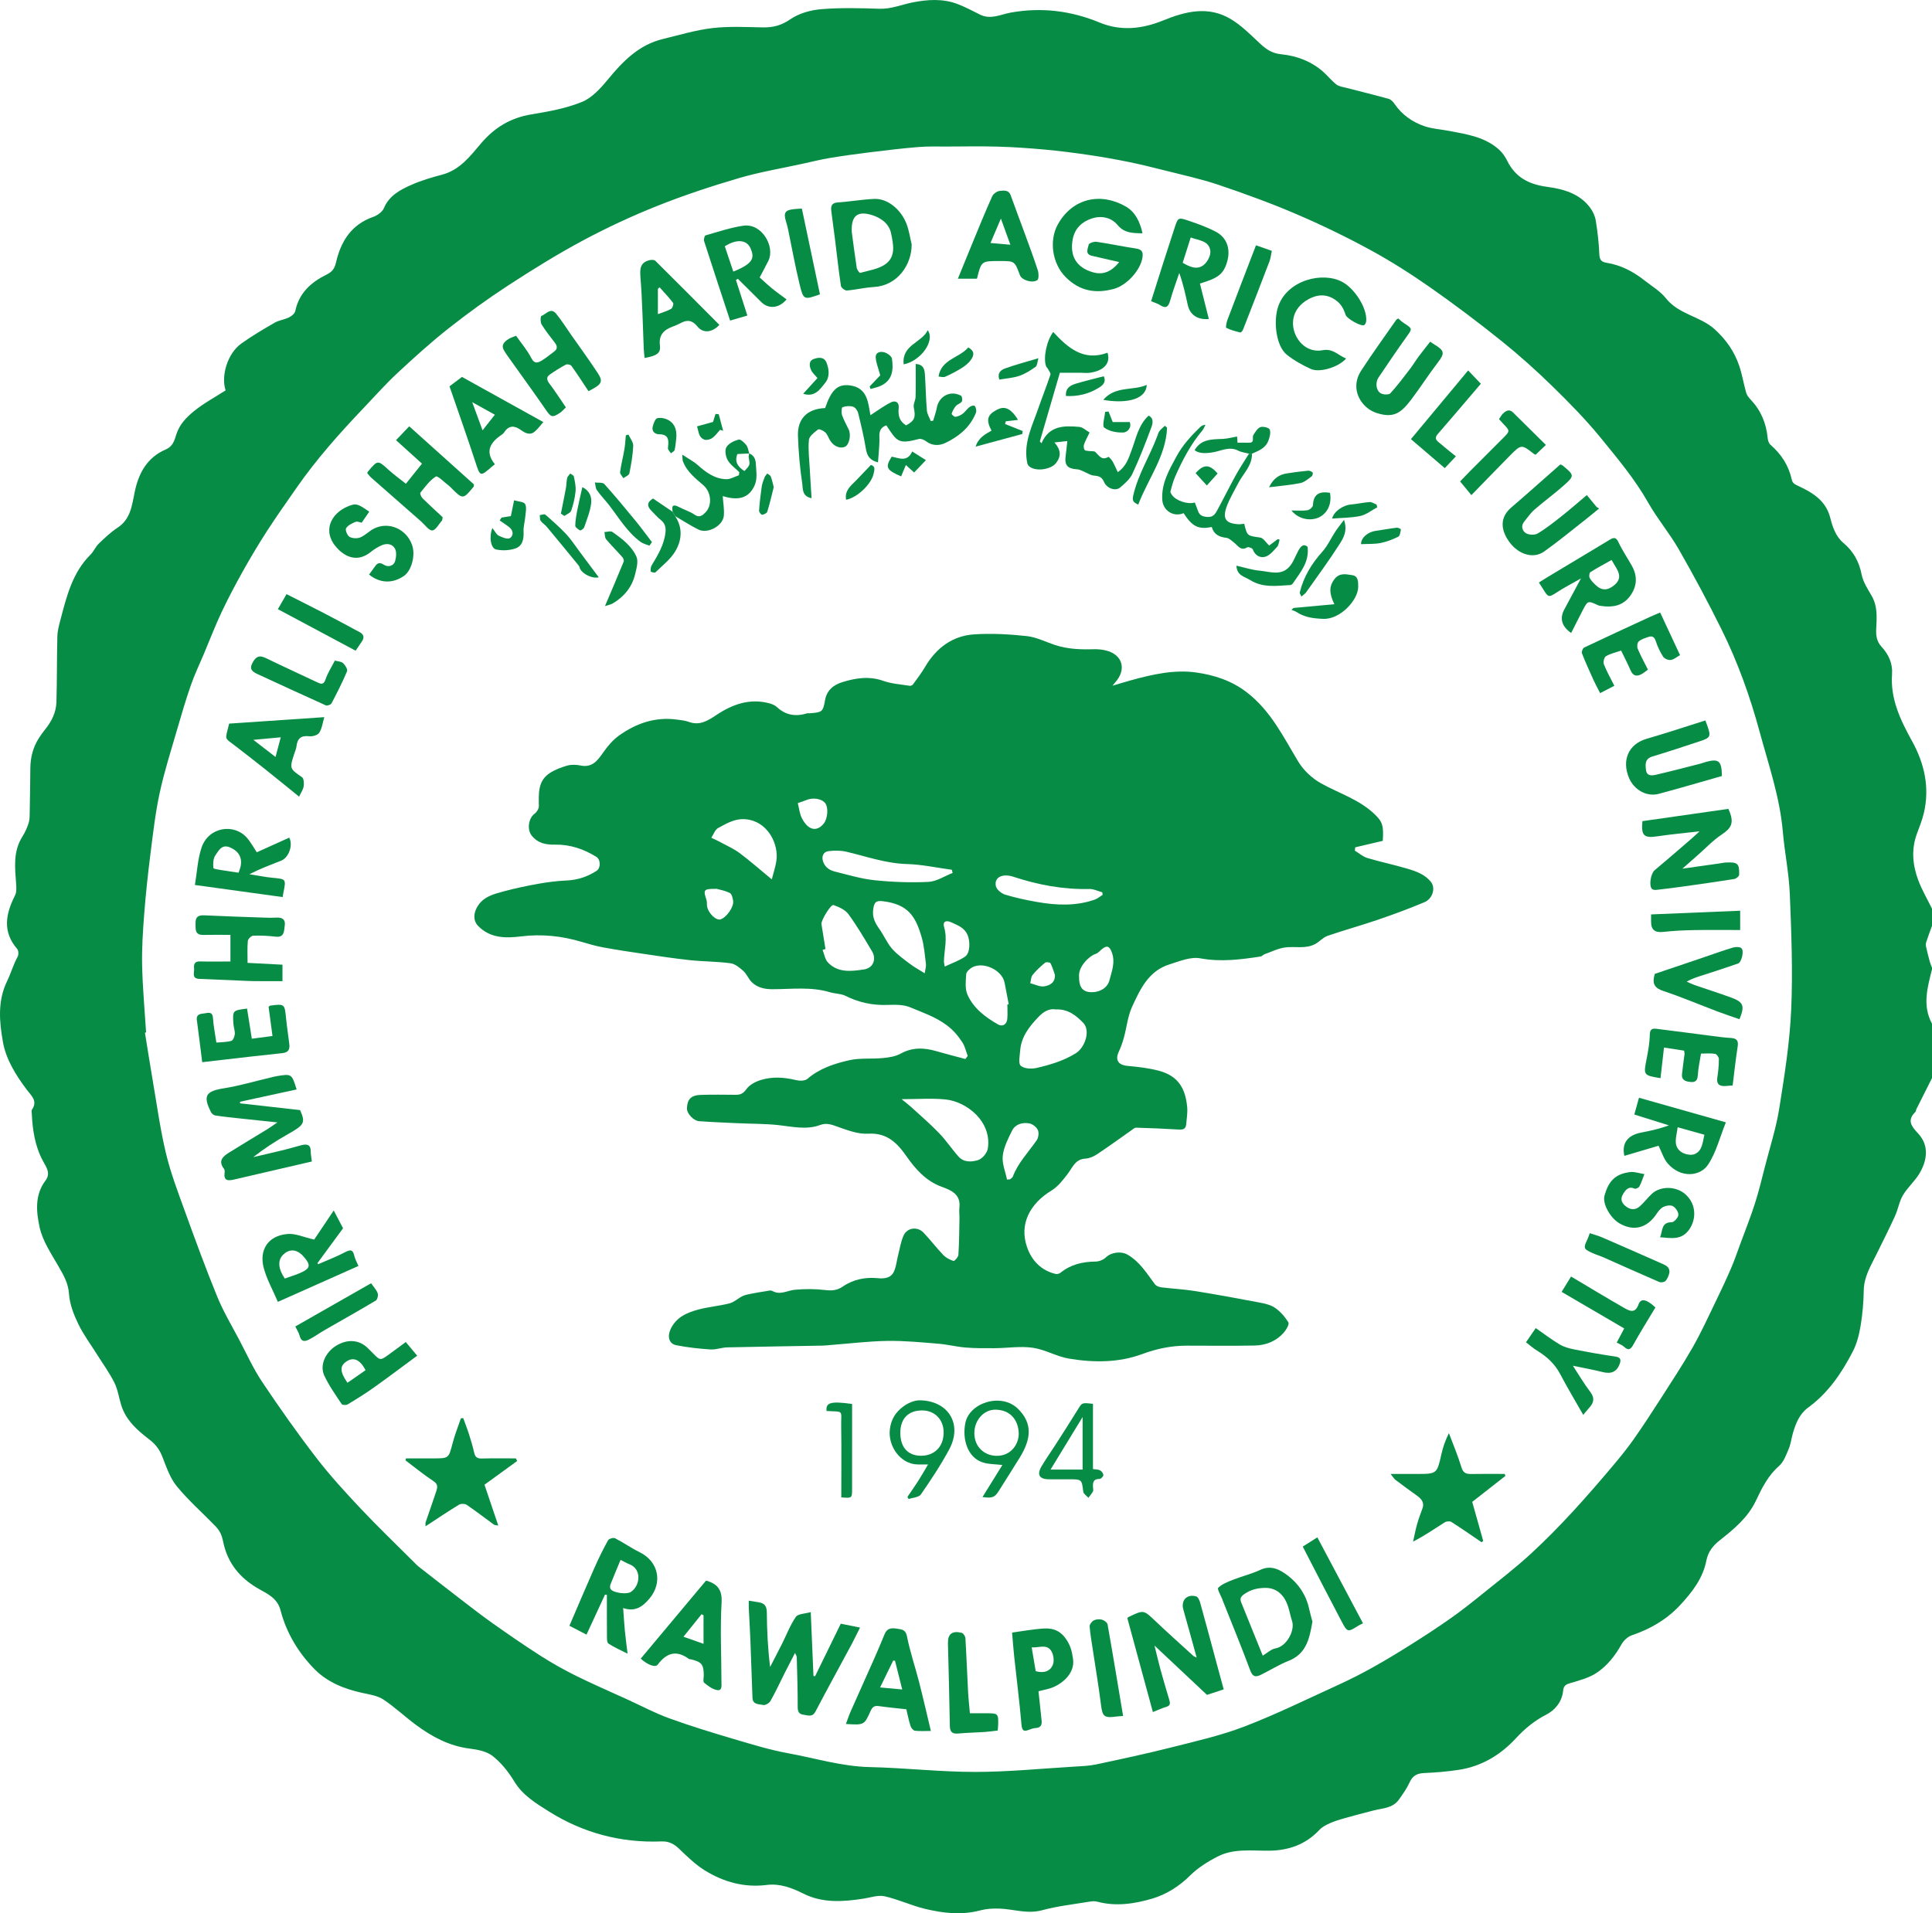 <?xml version="1.0" encoding="UTF-8"?>
<svg xmlns="http://www.w3.org/2000/svg" xmlns:xlink="http://www.w3.org/1999/xlink" width="566.03pt" height="560.67pt" viewBox="0 0 566.03 560.67" version="1.1">
<g id="surface1">
<path style=" stroke:none;fill-rule:nonzero;fill:rgb(3.099%,54.9%,27.1%);fill-opacity:1;" d="M 42.801 302.559 C 42.688 302.578 42.578 302.594 42.465 302.613 C 43.215 307.238 43.926 311.867 44.719 316.48 C 45.953 323.641 46.926 330.871 48.609 337.926 C 49.984 343.688 52.117 349.277 54.137 354.863 C 57.188 363.293 60.266 371.719 63.66 380.012 C 65.445 384.375 67.895 388.469 70.102 392.656 C 72.289 396.809 74.238 401.133 76.84 405.016 C 81.887 412.559 87.125 419.992 92.66 427.18 C 96.684 432.414 101.176 437.312 105.707 442.121 C 110.805 447.535 116.184 452.68 121.441 457.938 C 121.816 458.312 122.172 458.719 122.586 459.039 C 126.621 462.191 130.656 465.348 134.715 468.465 C 137.902 470.914 141.066 473.395 144.348 475.707 C 148.961 478.965 153.609 482.184 158.367 485.223 C 161.715 487.359 165.195 489.328 168.758 491.09 C 173.695 493.531 178.762 495.715 183.773 498.008 C 187.848 499.867 191.824 501.996 196.02 503.523 C 202.191 505.77 208.496 507.691 214.801 509.559 C 220.148 511.141 225.516 512.801 230.988 513.797 C 238.914 515.246 246.652 517.652 254.844 517.836 C 265.109 518.066 275.363 519.25 285.621 519.254 C 295.289 519.258 304.961 518.285 314.629 517.707 C 316.805 517.574 319.016 517.504 321.137 517.055 C 328.457 515.5 335.777 513.938 343.031 512.102 C 350.262 510.27 357.605 508.625 364.539 505.965 C 373.863 502.387 382.863 497.957 391.961 493.805 C 395.352 492.254 398.695 490.566 401.953 488.75 C 405.848 486.578 409.672 484.266 413.445 481.887 C 417.391 479.398 421.301 476.848 425.113 474.16 C 428.266 471.934 431.301 469.527 434.305 467.098 C 439.066 463.254 443.938 459.52 448.438 455.383 C 457.172 447.355 465.023 438.461 472.66 429.391 C 474.715 426.953 476.73 424.465 478.566 421.859 C 481.215 418.098 483.738 414.242 486.223 410.367 C 489.52 405.223 492.895 400.121 495.922 394.82 C 498.465 390.359 500.59 385.656 502.836 381.031 C 504.359 377.895 505.84 374.73 507.215 371.527 C 508.203 369.23 509.004 366.848 509.871 364.496 C 511.309 360.59 512.859 356.719 514.129 352.758 C 515.285 349.156 516.168 345.461 517.109 341.789 C 518.559 336.145 520.367 330.555 521.281 324.82 C 522.805 315.254 524.34 305.621 524.773 295.965 C 525.281 284.691 524.828 273.352 524.375 262.059 C 524.129 255.914 522.855 249.812 522.32 243.672 C 521.445 233.59 518.141 224.082 515.527 214.434 C 512.73 204.113 509.109 194.012 504.352 184.41 C 500.438 176.512 496.273 168.727 491.898 161.074 C 489.176 156.312 485.57 152.055 482.871 147.285 C 478.969 140.398 473.922 134.387 468.984 128.324 C 464.645 123.004 459.801 118.062 454.879 113.258 C 450.121 108.609 445.148 104.145 439.965 99.977 C 433.223 94.559 426.305 89.336 419.223 84.371 C 413.531 80.387 407.645 76.621 401.551 73.301 C 394.477 69.445 387.188 65.914 379.781 62.738 C 372.336 59.547 364.695 56.766 357.016 54.172 C 351.84 52.422 346.461 51.273 341.156 49.922 C 337.637 49.027 334.105 48.16 330.551 47.438 C 326.66 46.648 322.75 45.961 318.824 45.387 C 314.578 44.762 310.312 44.223 306.043 43.832 C 301.531 43.418 297.008 43.105 292.48 42.973 C 287.543 42.828 282.598 42.922 277.652 42.941 C 274.777 42.953 271.887 42.855 269.027 43.09 C 264.281 43.48 259.547 44.051 254.816 44.633 C 250.902 45.113 246.992 45.652 243.105 46.297 C 240.477 46.734 237.887 47.387 235.281 47.957 C 228.996 49.34 222.609 50.398 216.445 52.207 C 208.398 54.57 200.398 57.219 192.609 60.32 C 185.203 63.27 177.93 66.652 170.902 70.41 C 163.426 74.414 156.184 78.898 149.07 83.527 C 143.02 87.465 137.141 91.719 131.469 96.191 C 126.242 100.312 121.289 104.801 116.414 109.34 C 112.961 112.555 109.82 116.109 106.559 119.531 C 99.504 126.941 92.707 134.566 86.859 142.984 C 83.945 147.18 80.98 151.344 78.211 155.633 C 75.719 159.488 73.367 163.445 71.125 167.453 C 68.93 171.371 66.824 175.352 64.91 179.414 C 63.023 183.43 61.43 187.582 59.707 191.676 C 58.441 194.68 57.027 197.633 55.953 200.703 C 54.504 204.855 53.254 209.078 52.031 213.305 C 50.211 219.594 48.199 225.852 46.809 232.242 C 45.523 238.133 44.848 244.164 44.086 250.16 C 43.34 256.035 42.707 261.934 42.25 267.836 C 41.859 272.863 41.531 277.922 41.641 282.957 C 41.785 289.496 42.391 296.023 42.801 302.559 Z M 566.031 315.926 C 564.508 318.953 562.98 321.984 561.461 325.016 C 561.328 325.285 561.344 325.676 561.152 325.863 C 558.5 328.422 560.188 330.234 562.043 332.25 C 565.363 335.855 564.508 340.34 562.285 343.988 C 560.922 346.219 558.844 348.012 557.516 350.258 C 556.422 352.098 556.098 354.375 555.195 356.348 C 553.445 360.191 551.539 363.961 549.672 367.746 C 548.043 371.051 546.109 374.191 546.039 378.102 C 545.977 381.559 545.688 385.039 545.125 388.449 C 544.699 391.023 544.043 393.688 542.859 395.984 C 539.594 402.328 535.637 408.191 529.73 412.496 C 527.223 414.324 526.113 417.105 525.277 419.98 C 524.836 421.508 524.664 423.133 524.055 424.578 C 523.309 426.352 522.59 428.395 521.223 429.594 C 518.012 432.402 516.215 436.016 514.48 439.699 C 512.137 444.68 508.039 448.078 503.902 451.332 C 501.781 453.004 500.422 454.789 499.914 457.359 C 498.879 462.629 495.695 466.648 492.172 470.438 C 488.27 474.621 483.488 477.387 478.074 479.219 C 476.871 479.625 475.652 480.793 475.02 481.934 C 473.172 485.25 470.828 488.195 467.742 490.238 C 465.477 491.738 462.645 492.465 459.98 493.254 C 458.691 493.637 458.102 494.039 457.965 495.445 C 457.656 498.609 455.672 501.09 453.129 502.398 C 449.613 504.207 446.77 506.527 444.125 509.395 C 439.617 514.281 434.09 517.617 427.422 518.637 C 424.074 519.152 420.68 519.434 417.297 519.582 C 415.254 519.672 413.926 520.27 413.027 522.23 C 412.184 524.07 410.992 525.777 409.793 527.43 C 408.008 529.887 405.09 529.879 402.484 530.535 C 399.652 531.246 396.832 532.004 394.02 532.793 C 392.59 533.195 391.145 533.609 389.797 534.211 C 388.652 534.719 387.422 535.312 386.594 536.203 C 382.559 540.527 377.547 542.289 371.762 542.34 C 366.707 542.383 361.48 541.629 356.781 544.031 C 353.875 545.512 350.969 547.324 348.676 549.605 C 345.461 552.805 341.66 555.168 337.59 556.375 C 332.449 557.898 326.945 558.754 321.469 557.277 C 320.777 557.09 319.977 557.141 319.258 557.262 C 314.59 558.043 309.84 558.555 305.293 559.789 C 300.941 560.969 296.922 559.445 292.746 559.301 C 290.883 559.238 288.941 559.363 287.148 559.84 C 281.688 561.289 276.289 560.652 270.984 559.375 C 266.977 558.41 263.172 556.59 259.156 555.695 C 257.242 555.27 255.035 556.074 252.977 556.391 C 247.004 557.316 241.035 557.742 235.422 554.941 C 231.969 553.219 228.523 551.887 224.57 552.383 C 218.078 553.195 212.062 551.527 206.605 548.184 C 203.809 546.473 201.375 544.094 198.988 541.801 C 197.461 540.324 195.93 539.535 193.77 539.621 C 181.941 540.09 170.906 537.152 160.934 530.914 C 157.148 528.543 153.152 526.156 150.641 522 C 148.988 519.258 146.859 516.605 144.379 514.629 C 142.641 513.246 139.984 512.711 137.664 512.426 C 131.672 511.691 126.621 508.984 121.91 505.504 C 118.652 503.102 115.691 500.273 112.332 498.043 C 110.652 496.93 108.402 496.574 106.352 496.141 C 101.074 495.027 96.047 493.039 92.305 489.293 C 87.504 484.477 83.938 478.602 82.195 471.914 C 81.312 468.512 78.73 467.242 76.094 465.777 C 71.062 462.988 67.359 459.055 65.766 453.387 C 65.418 452.164 65.258 450.871 64.781 449.707 C 64.406 448.789 63.781 447.914 63.082 447.199 C 59.312 443.309 55.203 439.703 51.781 435.531 C 49.797 433.105 48.734 429.859 47.555 426.867 C 46.719 424.758 45.59 423.234 43.723 421.809 C 40.258 419.164 36.895 416.219 35.516 411.781 C 34.836 409.59 34.527 407.23 33.523 405.211 C 32.105 402.355 30.203 399.746 28.5 397.031 C 26.621 394.031 24.469 391.164 22.938 387.996 C 21.613 385.246 20.422 382.199 20.223 379.215 C 20.008 375.973 18.578 373.598 17.074 370.984 C 14.988 367.348 12.488 363.668 11.617 359.691 C 10.637 355.199 10.109 350.195 13.332 345.957 C 14.965 343.809 13.512 341.945 12.574 340.203 C 10.227 335.828 9.535 331.117 9.309 326.27 C 9.293 325.902 9.191 325.43 9.367 325.172 C 11.129 322.621 9.176 321.117 7.855 319.355 C 4.676 315.117 1.766 310.48 0.859 305.359 C -0.176 299.492 -0.781 293.402 2.09 287.492 C 3.195 285.219 3.898 282.668 5.16 280.379 C 5.484 279.797 5.449 278.57 5.047 278.102 C 0.629 272.996 1.676 267.785 4.402 262.395 C 4.879 261.457 4.809 260.156 4.727 259.047 C 4.383 254.293 3.793 249.551 6.543 245.188 C 7.34 243.93 7.98 242.523 8.414 241.102 C 8.742 240.02 8.688 238.805 8.711 237.645 C 8.793 233.496 8.859 229.348 8.887 225.199 C 8.902 221.969 9.676 218.965 11.426 216.242 C 11.969 215.391 12.57 214.57 13.203 213.781 C 15.102 211.43 16.445 208.781 16.531 205.762 C 16.719 199.332 16.641 192.895 16.805 186.469 C 16.844 184.844 17.293 183.211 17.711 181.625 C 19.527 174.742 21.207 167.797 26.531 162.512 C 27.473 161.578 27.992 160.219 28.945 159.301 C 30.676 157.637 32.449 155.945 34.445 154.637 C 38.359 152.074 38.672 147.926 39.5 144.004 C 40.664 138.496 43.227 133.988 48.562 131.711 C 50.723 130.789 51.133 128.949 51.664 127.281 C 52.605 124.32 54.668 122.242 56.863 120.461 C 59.672 118.18 62.926 116.441 66.102 114.398 C 64.695 110.191 66.629 103.57 70.711 100.66 C 73.828 98.441 77.145 96.48 80.469 94.566 C 81.738 93.832 83.328 93.668 84.66 93.012 C 85.414 92.641 86.352 91.891 86.504 91.164 C 87.605 85.852 91.148 82.688 95.711 80.449 C 97.289 79.676 98.023 78.73 98.43 76.961 C 99.844 70.781 102.891 65.824 109.309 63.57 C 110.535 63.141 111.992 62.125 112.465 61.008 C 114.035 57.301 117.23 55.633 120.508 54.176 C 123.387 52.898 126.465 51.996 129.52 51.188 C 134.68 49.828 137.73 45.801 140.863 42.098 C 144.855 37.375 149.57 34.523 155.691 33.52 C 160.695 32.695 165.812 31.77 170.473 29.883 C 173.398 28.699 175.914 25.941 178.012 23.391 C 182.445 17.996 187.141 13.133 194.215 11.426 C 199.023 10.27 203.809 8.809 208.695 8.234 C 213.539 7.664 218.492 7.93 223.395 8.027 C 226.418 8.09 228.887 7.488 231.531 5.656 C 234.059 3.91 237.484 2.949 240.602 2.691 C 246.254 2.223 251.977 2.379 257.66 2.566 C 261.059 2.68 264.047 1.379 267.227 0.738 C 271.621 -0.148 276.207 -0.488 280.574 1.195 C 282.816 2.059 284.965 3.191 287.121 4.277 C 290.246 5.852 293.234 4.203 296.148 3.684 C 305.191 2.074 313.77 3.141 322.215 6.625 C 328.398 9.18 334.637 8.488 340.719 6.012 C 347.297 3.328 353.992 1.652 360.562 5.574 C 363.609 7.395 366.223 10.004 368.836 12.465 C 370.746 14.262 372.469 15.625 375.391 15.906 C 379.879 16.344 384.188 17.957 387.695 21.066 C 389.023 22.242 390.141 23.684 391.539 24.762 C 392.309 25.352 393.457 25.484 394.453 25.742 C 398.586 26.82 402.734 27.824 406.848 28.965 C 407.504 29.148 408.133 29.816 408.543 30.414 C 410.742 33.633 413.789 35.781 417.379 36.996 C 419.684 37.777 422.203 37.91 424.621 38.371 C 429.812 39.355 435.102 40.141 439.223 43.883 C 440.195 44.762 440.988 45.938 441.574 47.117 C 443.996 51.988 447.914 54.031 453.27 54.75 C 457.977 55.383 462.836 56.691 465.934 60.953 C 466.711 62.023 467.32 63.367 467.527 64.664 C 468.039 67.848 468.418 71.07 468.555 74.289 C 468.625 75.938 468.926 76.727 470.719 77.012 C 474.812 77.668 478.426 79.527 481.672 82.082 C 483.867 83.812 486.402 85.297 488.098 87.434 C 491.855 92.176 498.133 92.641 502.398 96.523 C 505.676 99.508 508.062 102.922 509.484 107.004 C 510.402 109.629 510.824 112.422 511.594 115.102 C 511.805 115.848 512.379 116.547 512.93 117.133 C 515.906 120.281 517.465 124.023 517.875 128.312 C 517.941 129.016 518.203 129.902 518.699 130.328 C 521.887 133.098 524.055 136.434 524.953 140.582 C 525.191 141.684 525.98 141.996 527.035 142.492 C 531.125 144.414 534.934 146.742 536.203 151.676 C 536.906 154.414 537.773 157.164 540.121 159.145 C 542.973 161.555 544.68 164.57 545.41 168.348 C 545.836 170.555 547.215 172.621 548.371 174.637 C 550.152 177.73 549.84 181.07 549.684 184.367 C 549.59 186.363 549.855 188.016 551.273 189.559 C 553.328 191.793 554.551 194.449 554.324 197.602 C 553.805 204.875 556.812 211.066 560.191 217.191 C 563.836 223.801 565.414 230.832 563.625 238.336 C 563.141 240.371 562.34 242.336 561.613 244.309 C 559.93 248.867 560.34 253.426 561.965 257.832 C 563.043 260.754 564.656 263.477 566.031 266.289 C 566.031 267.961 566.031 269.633 566.031 271.301 C 565.457 272.906 564.848 274.5 564.324 276.121 C 564.184 276.551 564.215 277.086 564.316 277.539 C 564.633 278.984 565.004 280.418 565.391 281.848 C 565.555 282.445 565.816 283.012 566.031 283.594 C 566.031 283.746 566.031 283.898 566.031 284.051 C 564.707 289.363 563.141 294.676 566.031 299.988 C 566.031 305.301 566.031 310.613 566.031 315.926 "/>
<path style=" stroke:none;fill-rule:nonzero;fill:rgb(3.099%,54.9%,27.1%);fill-opacity:1;" d="M 309.066 285.664 C 308.656 284.523 308.336 283.336 307.77 282.277 C 307.617 282 306.488 281.863 306.188 282.113 C 304.879 283.203 303.602 284.379 302.531 285.695 C 302.043 286.297 302.055 287.305 301.836 288.125 C 303.211 288.469 304.648 289.246 305.934 289.043 C 307.449 288.809 309.188 288.027 309.066 285.664 Z M 209.969 260.469 C 206.113 260.457 205.98 260.676 206.977 263.699 C 207.156 264.246 207.066 264.879 207.141 265.465 C 207.395 267.484 209.703 269.801 211.066 269.418 C 212.785 268.934 215.051 265.785 214.797 264.02 C 214.676 263.184 214.402 261.977 213.824 261.684 C 212.406 260.977 210.766 260.699 209.969 260.469 Z M 233.738 235.344 C 234.129 236.871 234.258 238.391 234.887 239.664 C 236.688 243.316 239.281 243.906 241.352 241.32 C 242.48 239.906 242.738 236.738 241.828 235.441 C 240.871 234.074 238.215 233.613 236.273 234.441 C 235.598 234.73 234.887 234.941 233.738 235.344 Z M 276.785 283.25 C 278.926 282.234 281.004 281.531 282.742 280.328 C 284.301 279.25 284.234 275.785 283.496 274.043 C 282.551 271.805 280.625 271.188 278.742 270.301 C 277.121 269.531 276.125 270.109 276.602 271.699 C 277.633 275.117 276.625 278.422 276.547 281.773 C 276.539 282.062 276.637 282.355 276.785 283.25 Z M 316.133 286.043 C 316.109 289.391 317.188 290.746 319.883 290.758 C 322.254 290.77 324.465 289.492 325.039 287.266 C 325.719 284.637 326.816 282.031 325.754 279.141 C 325.078 277.297 324.355 276.887 322.777 278.184 C 322.223 278.645 321.719 279.285 321.078 279.5 C 318.914 280.227 315.98 283.328 316.133 286.043 Z M 295.031 345.668 C 295.328 345.641 295.621 345.613 295.918 345.586 C 296.191 345.336 296.602 345.141 296.719 344.828 C 298.258 340.711 301.344 337.633 303.754 334.098 C 304.27 333.344 304.426 331.902 304.051 331.109 C 303.637 330.246 302.48 329.363 301.527 329.199 C 299.516 328.852 297.461 329.414 296.492 331.371 C 295.332 333.711 294.062 336.188 293.781 338.711 C 293.531 340.953 294.562 343.344 295.031 345.668 Z M 323.055 262.219 C 323.016 261.973 322.977 261.727 322.938 261.48 C 321.684 261.141 320.422 260.484 319.176 260.516 C 311.52 260.707 304.152 259.312 296.918 256.938 C 293.613 255.852 291.184 257.156 291.773 259.695 C 292.008 260.699 293.395 261.836 294.48 262.164 C 297.539 263.102 300.691 263.77 303.844 264.32 C 309.52 265.316 315.211 265.57 320.77 263.617 C 321.594 263.324 322.297 262.695 323.055 262.219 Z M 295.137 294.359 C 295.27 294.34 295.402 294.32 295.535 294.297 C 295.129 292.184 294.715 290.07 294.312 287.953 C 293.609 284.273 288.051 281.645 284.758 283.527 C 284.023 283.945 283.117 284.812 283.07 285.523 C 282.938 287.508 282.684 289.746 283.438 291.465 C 285.207 295.484 288.703 298.094 292.426 300.223 C 293.711 300.953 294.973 300.219 295.113 298.562 C 295.23 297.172 295.137 295.762 295.137 294.359 Z M 226.113 257.695 C 226.609 255.738 227.215 253.996 227.469 252.203 C 228.125 247.551 225.277 241.582 219.816 240.293 C 216.035 239.402 213.281 241.074 210.398 242.645 C 209.488 243.141 209.055 244.52 208.402 245.492 C 209.301 245.93 210.219 246.336 211.094 246.812 C 213 247.852 215.023 248.738 216.742 250.027 C 219.848 252.355 222.766 254.934 226.113 257.695 Z M 270.914 285.211 C 271.105 283.93 271.371 283.203 271.285 282.523 C 270.941 279.887 270.758 277.188 270.023 274.652 C 268.203 268.348 265.961 265.012 258.691 264.098 C 256.551 263.828 256.094 264.465 255.82 266.57 C 255.531 268.84 256.398 270.512 257.637 272.242 C 258.969 274.105 259.863 276.312 261.352 278.02 C 262.852 279.742 264.801 281.098 266.637 282.496 C 267.844 283.422 269.207 284.141 270.914 285.211 Z M 241.844 278.109 C 241.562 278.191 241.281 278.273 241 278.352 C 241.496 279.594 241.695 281.121 242.551 282.027 C 245.477 285.133 249.352 284.648 253.039 284.105 C 256.117 283.652 256.695 280.805 255.516 278.828 C 253.301 275.117 251.113 271.367 248.566 267.887 C 247.625 266.598 245.789 265.781 244.191 265.219 C 243.422 264.949 240.508 269.746 240.664 270.789 C 241.035 273.23 241.445 275.672 241.844 278.109 Z M 279.098 255.809 C 279.02 255.496 278.941 255.191 278.859 254.883 C 274.465 254.289 270.078 253.32 265.672 253.199 C 259.512 253.031 253.844 250.973 247.984 249.598 C 246.348 249.211 244.547 249.219 242.859 249.406 C 241.148 249.598 240.598 251.023 241.191 252.602 C 241.809 254.246 243.113 255.043 244.633 255.418 C 248.484 256.367 252.332 257.543 256.254 257.949 C 261.48 258.488 266.785 258.691 272.027 258.43 C 274.422 258.309 276.742 256.727 279.098 255.809 Z M 264.148 322.109 C 265.383 323.121 266.219 323.742 266.98 324.438 C 269.727 326.957 272.566 329.391 275.148 332.07 C 277.219 334.223 278.879 336.762 280.879 338.984 C 282.426 340.703 284.754 340.527 286.559 339.957 C 287.773 339.574 289.199 337.891 289.402 336.609 C 290.668 328.68 283.234 322.812 276.973 322.184 C 272.973 321.781 268.898 322.109 264.148 322.109 Z M 309.301 295.809 C 307.453 295.477 305.793 296.387 304.273 297.977 C 301.551 300.82 299.176 303.82 298.879 307.934 C 298.77 309.438 298.289 311.617 299.051 312.305 C 300.012 313.184 302.172 313.305 303.637 312.969 C 307.645 312.039 311.582 310.895 315.188 308.652 C 317.879 306.977 319.574 302.012 317.348 299.727 C 315.324 297.656 312.984 295.641 309.301 295.809 Z M 283.52 309.438 C 283.012 308.098 282.711 306.625 281.945 305.453 C 280.699 303.539 279.305 301.863 277.312 300.391 C 274.008 297.945 270.27 296.703 266.648 295.184 C 264.656 294.352 262.184 294.414 259.945 294.492 C 255.613 294.637 251.605 293.77 247.73 291.836 C 246.379 291.16 244.676 291.227 243.184 290.777 C 237.602 289.098 231.906 289.883 226.242 289.883 C 223.98 289.879 221.797 289.414 220.16 287.727 C 219.25 286.781 218.754 285.406 217.789 284.543 C 216.699 283.57 215.359 282.453 214.012 282.277 C 210.086 281.75 206.086 281.789 202.141 281.371 C 197.543 280.883 192.965 280.176 188.391 279.504 C 184.48 278.93 180.57 278.34 176.688 277.625 C 174.57 277.234 172.488 276.633 170.422 276.016 C 164.578 274.273 158.715 273.652 152.586 274.414 C 148.16 274.965 143.539 274.977 140.016 271.273 C 138.656 269.844 138.707 267.77 139.719 265.934 C 141.496 262.711 144.684 262 147.758 261.164 C 151.059 260.273 154.426 259.57 157.797 258.977 C 160.504 258.496 163.254 258.145 166 258.023 C 169.238 257.883 172.129 256.922 174.805 255.176 C 176.004 254.395 176.047 251.918 174.684 251.074 C 171.004 248.793 166.961 247.434 162.609 247.516 C 159.895 247.566 157.605 247.117 155.797 244.895 C 154.348 243.113 154.809 239.746 156.676 238.406 C 157.301 237.957 157.883 236.953 157.871 236.207 C 157.836 232.621 157.516 228.93 160.98 226.605 C 162.535 225.562 164.395 224.867 166.207 224.355 C 167.402 224.016 168.816 224.066 170.051 224.324 C 173.613 225.059 175.137 222.762 176.852 220.332 C 178.117 218.535 179.637 216.766 181.414 215.508 C 186.387 211.973 191.922 210.043 198.148 210.852 C 199.375 211.012 200.652 211.117 201.797 211.539 C 205.008 212.727 207.406 211.18 209.898 209.52 C 214.629 206.371 219.707 204.551 225.48 206.125 C 226.242 206.336 227.059 206.684 227.625 207.211 C 230.238 209.652 233.211 210.047 236.508 209.023 C 236.711 208.965 236.953 209.051 237.172 209.031 C 240.809 208.715 241.086 208.762 241.715 205.195 C 242.266 202.055 244.43 200.633 246.832 199.883 C 250.695 198.68 254.684 198.059 258.797 199.527 C 261.25 200.398 263.961 200.555 266.566 200.973 C 266.863 201.02 267.34 200.77 267.527 200.508 C 268.734 198.84 269.992 197.188 271.039 195.414 C 274.305 189.887 279.02 186.312 285.43 185.895 C 290.527 185.562 295.711 185.855 300.797 186.398 C 303.613 186.703 306.316 188.09 309.062 189.004 C 312.742 190.227 316.527 190.367 320.359 190.254 C 321.539 190.219 322.766 190.316 323.914 190.59 C 328.914 191.781 330.176 196.207 326.66 200.055 C 326.512 200.219 326.379 200.402 325.938 200.953 C 327.984 200.344 329.633 199.82 331.301 199.367 C 337.605 197.637 344.043 196.141 350.555 197.082 C 355.793 197.84 360.797 199.434 365.273 202.875 C 372.328 208.297 375.977 215.93 380.371 223.203 C 381.918 225.766 384.434 228.109 387.059 229.566 C 392.414 232.547 398.422 234.332 402.945 238.809 C 404.945 240.789 405.43 241.848 405.121 246.406 C 402.422 247.039 399.734 247.672 397.047 248.305 C 397.008 248.629 396.969 248.953 396.934 249.273 C 398.145 250.012 399.27 251.031 400.586 251.43 C 404.457 252.594 408.434 253.406 412.309 254.559 C 414.914 255.336 417.547 256.238 419.309 258.555 C 420.598 260.254 419.746 263.359 417.348 264.375 C 412.836 266.285 408.223 267.977 403.586 269.562 C 398.742 271.223 393.793 272.574 388.949 274.242 C 387.66 274.688 386.652 275.887 385.426 276.582 C 382.602 278.184 379.453 277.25 376.48 277.648 C 374.426 277.926 372.465 278.93 370.473 279.641 C 370.062 279.789 369.734 280.234 369.332 280.297 C 363.461 281.203 357.672 281.945 351.633 280.832 C 348.809 280.312 345.523 281.703 342.57 282.629 C 336.492 284.539 334.02 289.922 331.652 295.086 C 330.398 297.82 330.113 300.992 329.305 303.941 C 328.914 305.367 328.441 306.789 327.812 308.121 C 326.613 310.66 327.602 312.117 330.457 312.371 C 333.512 312.641 336.609 312.996 339.562 313.789 C 345.359 315.352 347.312 319.137 347.816 324.414 C 347.973 326.074 347.664 327.785 347.527 329.469 C 347.402 331.051 346.363 331.074 345.086 330.996 C 341.016 330.746 336.941 330.574 332.867 330.461 C 332.395 330.449 331.883 330.938 331.43 331.258 C 328.086 333.598 324.789 336.012 321.387 338.27 C 320.395 338.934 319.133 339.469 317.961 339.535 C 315.035 339.711 314.277 342.055 312.871 343.91 C 311.477 345.75 309.961 347.73 308.043 348.895 C 301.805 352.68 298.559 358.652 300.879 365.414 C 302.223 369.328 304.98 372.316 309.293 373.328 C 309.727 373.43 310.375 373.238 310.734 372.949 C 313.723 370.527 317.172 369.742 320.941 369.699 C 321.996 369.688 323.289 369.172 324.035 368.441 C 325.531 366.977 328.434 366.574 330.344 367.672 C 333.953 369.746 335.992 373.195 338.383 376.367 C 338.758 376.867 339.609 377.168 340.281 377.254 C 343.527 377.656 346.809 377.809 350.035 378.324 C 356.371 379.344 362.688 380.496 368.992 381.699 C 370.586 382 372.316 382.391 373.602 383.285 C 375.141 384.363 376.469 385.902 377.465 387.504 C 377.777 388.016 376.938 389.523 376.289 390.301 C 374.055 392.988 370.98 394.23 367.59 394.301 C 360.938 394.438 354.285 394.332 347.633 394.34 C 343.16 394.344 338.902 395.227 334.668 396.793 C 327.723 399.367 320.43 399.332 313.242 398.148 C 309.609 397.547 306.207 395.477 302.574 394.953 C 298.93 394.43 295.129 395.055 291.398 395.082 C 288.566 395.105 285.727 395.117 282.906 394.891 C 280.219 394.668 277.562 393.98 274.871 393.766 C 269.914 393.363 264.941 392.871 259.98 392.949 C 254.473 393.035 248.973 393.715 243.469 394.137 C 242.641 394.203 241.816 394.312 240.988 394.328 C 231.672 394.5 222.355 394.629 213.039 394.844 C 211.402 394.883 209.758 395.555 208.145 395.449 C 204.789 395.23 201.422 394.867 198.129 394.211 C 195.953 393.773 195.496 391.637 196.445 389.559 C 198.051 386.055 201.16 384.695 204.473 383.789 C 207.508 382.965 210.695 382.723 213.742 381.938 C 215.102 381.586 216.242 380.449 217.551 379.816 C 218.332 379.438 219.238 379.289 220.105 379.117 C 221.488 378.84 222.883 378.605 224.277 378.395 C 224.938 378.297 225.773 378.023 226.262 378.301 C 228.586 379.621 230.641 378.172 232.828 377.965 C 235.754 377.688 238.75 377.688 241.66 378.031 C 243.641 378.266 245.215 378.191 246.922 377.016 C 249.992 374.906 253.523 374.199 257.23 374.57 C 259.16 374.762 261.012 374.516 261.887 372.648 C 262.578 371.172 262.711 369.434 263.129 367.816 C 263.637 365.855 263.922 363.781 264.773 361.977 C 265.84 359.715 268.84 359.391 270.57 361.219 C 272.574 363.328 274.34 365.664 276.355 367.762 C 277.141 368.578 278.273 369.176 279.355 369.516 C 279.641 369.605 280.746 368.379 280.789 367.715 C 281.016 364.203 281.035 360.684 281.102 357.164 C 281.125 356.062 280.961 354.949 281.086 353.863 C 281.523 349.945 278.645 348.789 275.879 347.773 C 271.281 346.082 268.254 342.66 265.586 338.852 C 262.816 334.898 259.855 331.895 254.336 332.223 C 251.422 332.395 248.328 331.227 245.477 330.211 C 243.715 329.586 242.191 328.969 240.34 329.66 C 236.266 331.176 232.188 330.156 228.07 329.707 C 224.117 329.281 220.109 329.336 216.125 329.152 C 212.375 328.98 208.617 328.828 204.875 328.562 C 203.148 328.438 201.211 326.289 201.258 324.812 C 201.348 322.129 202.461 320.941 205.324 320.852 C 208.734 320.742 212.152 320.801 215.566 320.824 C 216.938 320.832 217.773 320.441 218.68 319.164 C 219.578 317.895 221.336 316.977 222.895 316.492 C 226.289 315.438 229.766 315.68 233.234 316.523 C 234.27 316.777 235.836 316.773 236.535 316.168 C 240.105 313.09 244.438 311.688 248.809 310.695 C 251.98 309.977 255.387 310.379 258.668 310.059 C 260.438 309.887 262.355 309.598 263.871 308.762 C 267.328 306.852 270.746 307 274.332 308.039 C 277.148 308.859 279.992 309.574 282.828 310.336 C 283.059 310.035 283.289 309.734 283.52 309.438 "/>
<path style=" stroke:none;fill-rule:nonzero;fill:rgb(3.099%,54.9%,27.1%);fill-opacity:1;" d="M 259.684 124.641 C 258.07 125.203 257.566 126.254 257.637 128.016 C 257.73 130.438 257.395 132.879 257.227 135.496 C 254.805 134.883 254.016 133.562 253.684 131.527 C 253.105 127.996 252.273 124.508 251.41 121.031 C 251.234 120.312 250.566 119.371 249.934 119.184 C 248.977 118.898 247.773 118.984 246.836 119.336 C 246.523 119.453 246.469 120.965 246.715 121.695 C 247.211 123.141 248.016 124.48 248.656 125.875 C 249.414 127.52 248.781 130.375 247.566 130.914 C 246.078 131.578 244.184 130.754 243.137 128.977 C 242.688 128.211 242.398 127.281 241.781 126.703 C 241.242 126.199 239.992 125.621 239.66 125.871 C 238.578 126.691 237.09 127.812 236.988 128.934 C 236.727 131.812 237.105 134.754 237.262 137.672 C 237.402 140.371 237.59 143.074 237.77 145.992 C 234.883 145.434 235.258 143.129 235.055 141.801 C 234.348 137.172 233.949 132.473 233.781 127.789 C 233.598 122.648 236.535 119.805 241.742 119.582 C 243.516 114.367 245.332 112.492 248.883 112.922 C 254.32 113.578 254.32 118.207 255.023 121.676 C 256.965 120.43 258.91 118.957 261.055 117.891 C 262.305 117.273 263.496 117.844 263.297 119.609 C 263.059 121.723 263.523 123.5 265.48 124.656 C 268.023 123.234 268.305 122.32 267.711 119.359 C 267.52 118.41 268.223 117.32 268.246 116.289 C 268.328 113.133 268.277 109.977 268.277 106.664 C 270.586 106.773 270.879 108.285 270.977 109.754 C 271.219 113.262 271.258 116.781 271.555 120.285 C 271.641 121.344 272.301 122.355 272.699 123.391 C 272.93 123.355 273.16 123.316 273.391 123.281 C 273.754 122.031 274.23 120.801 274.453 119.527 C 275.066 116.074 278.48 114.277 281.559 115.969 C 281.879 116.141 282.031 117.281 281.785 117.668 C 281.414 118.242 280.508 118.441 280.039 118.984 C 279.488 119.625 279.078 120.434 278.812 121.234 C 278.75 121.418 279.57 122.199 279.906 122.152 C 280.652 122.051 281.43 121.703 282.043 121.25 C 282.754 120.727 283.246 119.906 283.945 119.355 C 284.355 119.035 285.148 118.711 285.469 118.898 C 285.836 119.113 286.004 119.895 286.016 120.43 C 286.023 120.914 285.734 121.418 285.516 121.883 C 283.727 125.633 280.617 128.051 277.02 129.777 C 275.223 130.641 273.164 130.715 271.328 129.324 C 270.762 128.895 269.832 128.484 269.219 128.645 C 263.137 130.234 262.836 129.445 259.684 124.641 "/>
<path style=" stroke:none;fill-rule:nonzero;fill:rgb(3.099%,54.9%,27.1%);fill-opacity:1;" d="M 232.922 484.383 C 231.812 486.539 230.871 488.34 229.957 490.152 C 228.559 492.93 227.258 495.758 225.734 498.465 C 225.383 499.094 224.199 499.785 223.598 499.641 C 222.395 499.344 220.527 499.629 220.457 497.5 C 220.266 491.816 220.066 486.133 219.84 480.453 C 219.723 477.434 219.527 474.418 219.383 471.402 C 219.348 470.695 219.379 469.984 219.379 469.066 C 220.609 469.27 221.484 469.414 222.363 469.559 C 224.062 469.832 224.652 470.766 224.664 472.535 C 224.703 477.82 224.949 483.102 225.629 488.496 C 226.801 486.219 227.992 483.949 229.141 481.656 C 230.465 479.023 231.508 476.207 233.172 473.812 C 233.812 472.891 235.82 472.918 237.531 472.422 C 237.816 479.086 238.07 485.102 238.324 491.117 C 238.484 491.152 238.641 491.188 238.797 491.223 C 241.266 486.172 243.734 481.117 246.324 475.82 C 248.074 476.168 249.836 476.52 251.973 476.945 C 251.051 478.785 250.293 480.371 249.465 481.922 C 245.945 488.473 242.363 494.984 238.91 501.566 C 237.98 503.336 236.68 502.645 235.418 502.492 C 234.051 502.328 233.699 501.551 233.707 500.148 C 233.727 495.297 233.551 490.441 233.43 485.59 C 233.422 485.332 233.223 485.082 232.922 484.383 "/>
<path style=" stroke:none;fill-rule:nonzero;fill:rgb(3.099%,54.9%,27.1%);fill-opacity:1;" d="M 312.703 129.25 C 311.391 129.391 310.406 129.496 308.934 129.656 C 310.84 131.852 310.953 133.676 309.395 135.699 C 307.844 137.711 303.02 138.328 301.309 136.445 C 300.969 136.066 300.898 135.395 300.816 134.844 C 300.027 129.434 302.438 124.723 304.129 119.859 C 305.301 116.496 306.617 113.18 307.746 109.801 C 307.891 109.375 307.324 108.691 307.047 108.148 C 306.883 107.824 306.551 107.57 306.441 107.234 C 305.641 104.754 306.613 99.895 308.566 97.285 C 312.863 101.953 317.516 105.969 324.469 103.363 C 325.484 106.441 323.371 108.73 319.148 109.25 C 318.328 109.352 317.484 109.242 316.648 109.238 C 314.434 109.234 312.219 109.238 310.516 109.238 C 308.461 116.281 306.555 122.82 304.648 129.355 C 304.809 129.535 304.973 129.715 305.133 129.895 C 307.395 124.633 311.801 124.719 316.199 125.098 C 317.242 125.191 318.211 126.16 319.223 126.73 C 318.562 128.121 317.98 129.156 317.59 130.258 C 317.426 130.727 317.508 131.434 317.766 131.852 C 317.941 132.129 318.629 132.102 319.09 132.176 C 319.703 132.273 320.531 132.113 320.902 132.457 C 322.012 133.48 322.777 135.074 324.738 133.879 C 324.844 133.812 325.648 134.688 325.961 135.223 C 326.504 136.164 326.914 137.18 327.477 138.359 C 330.012 136.629 330.703 134.152 331.562 131.844 C 332.871 128.332 333.551 124.531 336.52 121.793 C 338.133 122.598 337.715 124.18 337.289 125.32 C 335.594 129.883 333.828 134.43 331.773 138.836 C 331.051 140.398 329.555 141.684 328.199 142.844 C 326.832 144.016 324.262 143.152 323.43 141.188 C 322.789 139.664 321.754 139.469 320.367 139.348 C 319.527 139.273 318.734 138.711 317.918 138.379 C 317.18 138.082 316.453 137.605 315.699 137.551 C 312.609 137.324 311.805 136.371 312.25 133.262 C 312.422 132.082 312.52 130.895 312.703 129.25 "/>
<path style=" stroke:none;fill-rule:nonzero;fill:rgb(3.099%,54.9%,27.1%);fill-opacity:1;" d="M 86.902 319.258 C 81.266 320.484 75.797 321.672 70.328 322.863 C 70.324 323.02 70.324 323.172 70.32 323.328 C 76.18 323.988 82.043 324.648 87.922 325.309 C 89.562 329.039 89.172 329.652 84.352 332.363 C 80.836 334.34 77.449 336.547 74.184 339.098 C 77.254 338.379 80.332 337.68 83.395 336.93 C 85.043 336.527 86.66 336.008 88.305 335.594 C 89.82 335.211 91.043 335.316 91.035 337.379 C 91.031 338.262 91.223 339.148 91.367 340.371 C 89.078 340.902 86.781 341.434 84.484 341.965 C 79.219 343.188 73.949 344.391 68.684 345.633 C 66.898 346.055 65.445 346.152 65.816 343.578 C 65.867 343.23 65.805 342.762 65.602 342.496 C 63.801 340.141 65.355 338.855 67.145 337.738 C 70.859 335.414 74.629 333.172 78.363 330.879 C 79.184 330.375 79.965 329.805 81.27 328.918 C 77.246 328.492 73.809 328.141 70.371 327.766 C 67.941 327.5 65.504 327.25 63.086 326.887 C 62.617 326.816 62.039 326.355 61.82 325.918 C 59.387 321.09 60.285 319.766 65.582 318.922 C 70.156 318.195 74.629 316.859 79.148 315.797 C 79.805 315.641 80.457 315.453 81.121 315.348 C 85.473 314.656 85.473 314.66 86.902 319.258 "/>
<path style=" stroke:none;fill-rule:nonzero;fill:rgb(3.099%,54.9%,27.1%);fill-opacity:1;" d="M 337.766 501.711 C 335.254 492.469 332.773 483.344 330.273 474.148 C 330.383 474.066 330.543 473.902 330.734 473.809 C 335.102 471.715 335.051 471.77 338.484 475.031 C 342.145 478.504 345.91 481.863 349.637 485.262 C 349.832 485.438 350.125 485.504 350.594 485.73 C 349.254 480.895 348.012 476.305 346.703 471.73 C 345.922 469 347.699 467.035 350.469 467.82 C 351 467.973 351.441 468.992 351.633 469.695 C 353.285 475.629 354.867 481.582 356.473 487.531 C 357.129 489.977 357.797 492.422 358.516 495.066 C 356.789 495.633 355.18 496.16 353.617 496.676 C 348.52 491.883 343.551 487.219 338.246 482.234 C 338.895 484.855 339.398 487.094 340.008 489.301 C 340.82 492.262 341.695 495.203 342.574 498.145 C 342.867 499.121 342.91 499.836 341.672 500.195 C 340.465 500.543 339.312 501.098 337.766 501.711 "/>
<path style=" stroke:none;fill-rule:nonzero;fill:rgb(3.099%,54.9%,27.1%);fill-opacity:1;" d="M 434.086 451.957 C 431.137 449.953 428.215 447.906 425.211 445.992 C 424.754 445.703 423.754 445.809 423.254 446.125 C 420.309 447.996 417.441 449.984 413.992 451.766 C 414.383 450.051 414.703 448.32 415.18 446.633 C 415.613 445.078 416.199 443.566 416.742 442.047 C 417.414 440.148 416.297 439.117 414.934 438.148 C 412.883 436.688 410.852 435.195 408.844 433.676 C 408.441 433.371 408.18 432.887 407.402 431.93 C 409.668 431.93 411.422 431.93 413.176 431.93 C 413.934 431.93 414.695 431.934 415.453 431.934 C 420.918 431.934 421.043 431.785 422.254 426.32 C 422.727 424.172 423.438 422.074 424.496 419.973 C 425.738 423.301 427.141 426.578 428.16 429.977 C 428.688 431.727 429.633 431.977 431.141 431.949 C 434.371 431.887 437.602 431.93 440.832 431.93 C 440.898 432.125 440.969 432.32 441.039 432.516 C 437.805 435.047 434.574 437.578 431.328 440.121 C 432.406 443.949 433.473 447.742 434.539 451.535 C 434.391 451.676 434.238 451.816 434.086 451.957 "/>
<path style=" stroke:none;fill-rule:nonzero;fill:rgb(3.099%,54.9%,27.1%);fill-opacity:1;" d="M 327.906 76.801 C 325.117 76.16 322.539 75.559 319.957 74.977 C 317.746 74.477 318.762 72.801 318.969 71.684 C 319.047 71.262 320.496 70.746 321.238 70.855 C 325.094 71.418 328.906 72.25 332.762 72.816 C 334.547 73.078 334.984 73.816 334.703 75.527 C 334.086 79.277 330.074 83.621 326.398 84.637 C 320.961 86.137 316.258 85.301 312.168 81.16 C 308.281 77.223 307.289 70.469 309.938 65.734 C 314.289 57.965 322.566 56.336 329.836 60.523 C 332.633 62.133 333.977 64.996 334.734 68.367 C 331.844 68.324 329.422 68.324 327.449 65.969 C 325.492 63.625 322.547 63.117 319.781 64.051 C 317.031 64.98 314.902 66.891 314.293 70.055 C 313.34 74.988 315.336 78.371 320.137 79.773 C 323.375 80.723 325.77 79.434 327.906 76.801 "/>
<path style=" stroke:none;fill-rule:nonzero;fill:rgb(3.099%,54.9%,27.1%);fill-opacity:1;" d="M 151.516 428.141 C 148.363 430.426 145.215 432.715 141.941 435.09 C 143.246 438.949 144.578 442.895 145.984 447.055 C 145.449 446.941 144.969 446.977 144.672 446.758 C 142.023 444.844 139.449 442.828 136.75 440.996 C 136.207 440.629 135.035 440.609 134.473 440.949 C 131.246 442.91 128.117 445.031 124.684 447.273 C 124.684 446.734 124.602 446.387 124.695 446.102 C 125.738 443.031 126.844 439.984 127.848 436.902 C 128.184 435.863 128.344 434.934 127.039 434.07 C 124.191 432.188 121.535 430.012 118.801 427.953 C 118.848 427.762 118.895 427.566 118.945 427.375 C 121.621 427.375 124.297 427.375 126.973 427.375 C 131.527 427.371 131.445 427.352 132.598 422.934 C 133.238 420.457 134.207 418.066 135.027 415.637 C 135.254 415.613 135.48 415.59 135.711 415.562 C 136.273 417.125 136.891 418.668 137.391 420.25 C 137.973 422.078 138.523 423.922 138.949 425.789 C 139.242 427.066 139.883 427.441 141.164 427.406 C 144.488 427.316 147.816 427.375 151.145 427.375 C 151.266 427.633 151.391 427.887 151.516 428.141 "/>
<path style=" stroke:none;fill-rule:nonzero;fill:rgb(3.099%,54.9%,27.1%);fill-opacity:1;" d="M 369.953 485.176 C 371.289 484.383 372.402 483.277 373.672 483.059 C 377.012 482.484 379.441 477.75 378.547 475.047 C 378.105 473.711 377.852 472.316 377.434 470.973 C 376.176 466.914 373.598 465.305 370.723 465.324 C 368.461 465.34 366.547 465.789 364.621 467.094 C 363.449 467.887 363.215 468.504 363.66 469.613 C 365.68 474.645 367.723 479.664 369.953 485.176 Z M 384.512 475.211 C 383.641 480.27 382.695 484.672 377.52 486.707 C 374.762 487.789 372.211 489.41 369.539 490.73 C 368.137 491.422 367.078 491.633 366.316 489.582 C 363.758 482.691 360.953 475.895 358.242 469.059 C 358.215 468.988 358.207 468.914 358.18 468.844 C 357.711 467.613 356.535 465.668 356.91 465.297 C 358.055 464.168 359.754 463.535 361.32 462.918 C 363.934 461.891 366.711 461.23 369.238 460.039 C 372.465 458.516 375.109 460.059 377.301 461.719 C 380.453 464.113 382.684 467.43 383.547 471.469 C 383.84 472.828 384.238 474.16 384.512 475.211 "/>
<path style=" stroke:none;fill-rule:nonzero;fill:rgb(3.099%,54.9%,27.1%);fill-opacity:1;" d="M 181.812 457.117 C 180.809 459.539 179.789 461.934 178.84 464.355 C 178.688 464.746 178.691 465.402 178.922 465.707 C 179.766 466.82 183.594 467.285 184.781 466.535 C 187.586 464.762 188.078 459.836 184.477 458.43 C 183.648 458.109 182.879 457.648 181.812 457.117 Z M 183.859 484.602 C 181.703 483.5 179.867 482.727 178.254 481.629 C 177.777 481.305 177.832 480.055 177.824 479.23 C 177.785 475.281 177.805 471.332 177.805 467.379 C 177.617 467.359 177.434 467.34 177.246 467.316 C 175.469 471.16 173.691 475.004 171.832 479.02 C 169.957 478.051 168.34 477.211 166.828 476.426 C 169.324 470.621 171.656 465.082 174.09 459.586 C 175.32 456.801 176.668 454.051 178.137 451.383 C 178.395 450.914 179.703 450.527 180.188 450.773 C 182.645 452.027 184.914 453.648 187.387 454.863 C 193.066 457.648 194.125 463.863 190.305 468.422 C 188.375 470.719 186.176 472.461 182.57 471.23 C 182.746 473.598 182.859 475.691 183.062 477.773 C 183.262 479.883 183.551 481.984 183.859 484.602 "/>
<path style=" stroke:none;fill-rule:nonzero;fill:rgb(3.099%,54.9%,27.1%);fill-opacity:1;" d="M 497.922 243.621 C 493.461 244.137 489.512 244.488 485.598 245.074 C 481.617 245.668 480.785 244.926 481.188 240.633 C 489.598 239.434 498.012 238.23 506.375 237.035 C 508.336 241.324 507.137 242.738 504.27 244.664 C 501.801 246.32 499.723 248.555 497.469 250.535 C 496.094 251.746 494.719 252.961 492.898 254.562 C 496.871 254 500.305 253.516 503.734 253.027 C 504.383 252.938 505.027 252.785 505.676 252.754 C 509.113 252.598 509.637 253.043 509.527 256.379 C 509.512 256.812 508.629 257.504 508.07 257.594 C 503.062 258.391 498.039 259.098 493.012 259.805 C 490.438 260.164 487.855 260.484 485.273 260.777 C 484.863 260.824 484.305 260.773 484.027 260.527 C 483 259.621 483.637 255.969 484.754 255.035 C 488.375 252.012 491.93 248.906 495.504 245.824 C 496.18 245.242 496.824 244.625 497.922 243.621 "/>
<path style=" stroke:none;fill-rule:nonzero;fill:rgb(3.099%,54.9%,27.1%);fill-opacity:1;" d="M 264.332 495.094 C 263.598 492.176 262.902 489.418 262.211 486.656 C 262.027 486.656 261.848 486.656 261.668 486.656 C 260.438 489.18 259.211 491.699 257.844 494.496 C 260.066 494.703 261.965 494.875 264.332 495.094 Z M 247.832 505.207 C 248.348 503.836 248.711 502.699 249.188 501.613 C 251.473 496.449 253.801 491.305 256.086 486.141 C 257.156 483.711 258.199 481.27 259.199 478.812 C 259.898 477.098 261.262 477.023 262.742 477.273 C 264.09 477.504 265.316 477.43 265.727 479.531 C 266.609 484.051 268.129 488.441 269.273 492.914 C 270.469 497.574 271.531 502.27 272.723 507.246 C 271.031 507.246 269.52 507.363 268.047 507.18 C 267.555 507.117 266.938 506.352 266.758 505.789 C 266.238 504.168 265.918 502.488 265.535 500.898 C 262.723 500.582 260.059 500.336 257.41 499.957 C 256.105 499.77 255.543 500.32 255.047 501.426 C 253.191 505.555 253.156 505.539 247.832 505.207 "/>
<path style=" stroke:none;fill-rule:nonzero;fill:rgb(3.099%,54.9%,27.1%);fill-opacity:1;" d="M 249.547 67.941 C 249.938 70.867 250.414 74.684 251 78.48 C 251.086 79.039 251.809 80.02 252.004 79.965 C 254.469 79.277 257.199 78.898 259.25 77.527 C 262.59 75.297 261.727 71.551 261.055 68.332 C 260.461 65.484 258.027 63.812 255.43 63.012 C 251.254 61.73 249.324 63.211 249.547 67.941 Z M 267.098 71.605 C 267.129 77.605 262.93 83.73 255.984 84.113 C 253.348 84.258 250.742 84.926 248.105 85.133 C 247.539 85.176 246.453 84.328 246.371 83.773 C 245.684 79.191 245.191 74.578 244.617 69.977 C 244.281 67.285 243.887 64.598 243.559 61.902 C 243.383 60.5 243.562 59.453 245.43 59.324 C 249.008 59.082 252.562 58.441 256.141 58.289 C 260.043 58.121 263.992 61.379 265.617 65.672 C 266.332 67.566 266.617 69.625 267.098 71.605 "/>
<path style=" stroke:none;fill-rule:nonzero;fill:rgb(3.099%,54.9%,27.1%);fill-opacity:1;" d="M 206.117 473.371 C 205.93 473.258 205.742 473.145 205.555 473.031 C 203.852 475.148 202.148 477.266 200.242 479.637 C 202.336 480.375 204.152 481.016 206.117 481.711 C 206.117 478.656 206.117 476.012 206.117 473.371 Z M 187.719 486.051 C 194.121 478.398 200.449 470.836 206.789 463.262 C 206.926 463.262 207.074 463.223 207.203 463.266 C 210.305 464.285 211.617 465.961 211.406 469.672 C 210.965 477.41 211.352 485.191 211.371 492.957 C 211.375 493.957 211.617 495.551 210.078 495.27 C 208.715 495.02 207.402 494.035 206.297 493.109 C 205.91 492.789 206.191 491.664 206.188 490.906 C 206.172 487.777 205.57 487.023 202.469 486.27 C 202.25 486.215 201.973 486.254 201.812 486.137 C 198.164 483.438 195.273 484.367 192.699 487.812 C 192 488.754 189.723 487.891 187.719 486.051 "/>
<path style=" stroke:none;fill-rule:nonzero;fill:rgb(3.099%,54.9%,27.1%);fill-opacity:1;" d="M 346.496 77.008 C 348.547 78.191 350.703 79.234 352.703 77.605 C 353.77 76.734 354.746 74.863 354.602 73.57 C 354.258 70.488 351.254 70.504 348.852 69.594 C 348.051 72.109 347.297 74.484 346.496 77.008 Z M 351.547 83.086 C 352.441 86.645 353.301 90.055 354.164 93.492 C 350.805 93.773 348.609 92.242 347.977 89.332 C 347.301 86.238 346.629 83.145 345.496 79.996 C 344.598 82.688 343.598 85.352 342.828 88.078 C 342.316 89.898 341.617 90.551 339.859 89.402 C 339.133 88.93 338.25 88.695 337.246 88.27 C 338.473 84.387 339.664 80.586 340.879 76.789 C 341.945 73.453 343.043 70.129 344.121 66.797 C 345.109 63.754 345.145 63.645 348.148 64.652 C 350.879 65.566 353.613 66.559 356.16 67.879 C 359.477 69.598 360.57 72.984 359.543 76.621 C 358.465 80.441 356.773 81.52 351.547 83.086 "/>
<path style=" stroke:none;fill-rule:nonzero;fill:rgb(3.099%,54.9%,27.1%);fill-opacity:1;" d="M 214.84 79.586 C 221.027 77.133 220.969 75.352 219.938 72.875 C 218.82 70.191 215.824 69.965 212.352 72.18 C 213.16 74.59 213.977 77.02 214.84 79.586 Z M 215.617 82.062 C 216.711 85.469 217.805 88.875 218.957 92.465 C 217.086 93.016 215.562 93.461 213.906 93.945 C 211.301 86.023 208.758 78.352 206.285 70.656 C 206.129 70.168 206.406 69.07 206.691 68.988 C 210.367 67.938 214.035 66.68 217.801 66.141 C 223.254 65.355 227.141 72.34 225.125 76.402 C 224.348 77.969 223.512 79.504 222.566 81.309 C 223.547 82.188 224.82 83.402 226.18 84.516 C 227.555 85.641 229.012 86.664 230.445 87.742 C 228.215 90.398 225.164 90.633 223.027 88.512 C 220.742 86.238 218.453 83.965 216.168 81.695 C 215.984 81.816 215.801 81.938 215.617 82.062 "/>
<path style=" stroke:none;fill-rule:nonzero;fill:rgb(3.099%,54.9%,27.1%);fill-opacity:1;" d="M 472.148 164.102 C 470.016 165.309 467.922 166.414 465.934 167.68 C 465.617 167.883 465.512 168.93 465.734 169.363 C 466.137 170.141 466.824 170.797 467.469 171.422 C 469.195 173.102 470.941 173.117 472.883 171.531 C 474.609 170.125 474.824 168.629 473.602 166.551 C 473.191 165.855 472.777 165.164 472.148 164.102 Z M 460.316 185.496 C 457.547 183.578 456.879 181.246 458.309 178.586 C 459.879 175.664 461.445 172.746 463.184 169.508 C 460.605 170.98 458.242 172.188 456.039 173.637 C 453.867 175.062 453.586 175.102 452.262 172.898 C 451.879 172.254 451.449 171.637 450.852 170.711 C 451.688 170.184 452.516 169.648 453.359 169.141 C 459.438 165.484 465.527 161.844 471.602 158.176 C 472.75 157.484 473.449 157.34 474.168 158.879 C 475.285 161.277 476.801 163.488 478.098 165.809 C 479.867 168.961 479.594 172.066 477.422 174.863 C 475.324 177.559 472.344 178.07 469.121 177.57 C 468.824 177.523 468.508 177.504 468.238 177.379 C 465.219 175.992 465.203 175.977 463.738 178.766 C 462.57 180.992 461.461 183.25 460.316 185.496 "/>
<path style=" stroke:none;fill-rule:nonzero;fill:rgb(3.099%,54.9%,27.1%);fill-opacity:1;" d="M 491.512 330.336 C 491.195 333.102 490.004 335.762 492.555 337.57 C 493.566 338.289 495.48 338.66 496.539 338.191 C 498.785 337.188 498.824 334.695 499.344 332.523 C 496.645 331.77 494.168 331.078 491.512 330.336 Z M 485.918 335.754 C 482.836 336.664 479.371 337.691 475.902 338.719 C 475.066 335.008 476.855 332.633 480.914 331.875 C 483.566 331.383 486.203 330.785 488.957 329.781 C 485.699 328.762 482.445 327.746 478.812 326.609 C 479.273 324.953 479.719 323.363 480.184 321.691 C 488.629 324.082 496.793 326.395 505.637 328.898 C 503.867 333.273 502.797 337.742 500.402 341.324 C 498.113 344.746 492.41 345.383 488.555 340.895 C 487.441 339.598 486.93 337.781 485.918 335.754 "/>
<path style=" stroke:none;fill-rule:nonzero;fill:rgb(3.099%,54.9%,27.1%);fill-opacity:1;" d="M 83.43 374.668 C 84.891 374.152 86.234 373.742 87.531 373.211 C 91.078 371.75 91.273 370.762 88.641 367.891 C 88.539 367.781 88.426 367.68 88.312 367.582 C 86.535 366.008 84.582 366.059 82.914 367.727 C 81.324 369.32 81.484 371.797 83.43 374.668 Z M 81.406 381.504 C 79.887 377.922 78.059 374.75 77.211 371.336 C 76.035 366.602 78.172 362.172 84.215 361.613 C 86.547 361.398 89.008 362.57 92.047 363.254 C 93.551 361.012 95.531 358.066 97.773 354.73 C 98.809 356.703 99.656 358.316 100.508 359.938 C 97.992 363.359 95.504 366.754 93.012 370.145 C 93.074 370.254 93.141 370.359 93.203 370.469 C 95.836 369.32 98.539 368.305 101.07 366.969 C 102.613 366.152 103.367 366.105 103.797 367.977 C 104.031 369.012 104.594 369.973 105.016 370.988 C 97.031 374.543 89.348 377.965 81.406 381.504 "/>
<path style=" stroke:none;fill-rule:nonzero;fill:rgb(3.099%,54.9%,27.1%);fill-opacity:1;" d="M 138.836 141.938 C 138.801 142.441 138.824 142.539 138.785 142.59 C 135.648 146.422 135.605 146.422 132.012 142.793 C 131.852 142.633 131.691 142.465 131.512 142.328 C 130.203 141.363 128.211 139.32 127.695 139.641 C 125.895 140.766 124.551 142.668 123.168 144.383 C 122.977 144.621 123.398 145.629 123.797 146.02 C 125.785 147.984 127.859 149.863 129.684 151.566 C 129.57 152.234 129.594 152.422 129.516 152.512 C 128.57 153.566 127.652 155.395 126.652 155.438 C 125.621 155.484 124.504 153.805 123.438 152.867 C 118.531 148.566 113.621 144.27 108.73 139.949 C 108.285 139.562 107.945 139.059 107.586 138.637 C 107.703 138.402 107.746 138.25 107.84 138.137 C 110.695 134.758 110.664 134.793 113.887 137.723 C 115.375 139.078 117.027 140.254 118.922 141.758 C 120.43 139.871 121.953 137.973 123.637 135.867 C 121.137 133.605 118.691 131.398 116.023 128.992 C 117.602 127.336 118.652 126.234 119.895 124.93 C 126.41 130.777 132.723 136.445 138.836 141.938 "/>
<path style=" stroke:none;fill-rule:nonzero;fill:rgb(3.099%,54.9%,27.1%);fill-opacity:1;" d="M 69.898 255.742 C 70.098 255.129 70.363 254.523 70.492 253.891 C 71.027 251.27 69.891 249.367 67.32 248.301 C 64.93 247.312 64.039 249.336 63.117 250.629 C 62.445 251.57 62.398 253.121 62.52 254.359 C 62.551 254.676 64.281 254.863 65.246 255.035 C 66.75 255.297 68.266 255.496 69.898 255.742 Z M 57.105 259.34 C 57.738 255.57 57.898 251.805 59.051 248.379 C 61.094 242.32 68.582 241.16 72.398 245.566 C 73.418 246.742 74.164 248.156 75.238 249.758 C 78.07 248.48 81.414 246.969 84.75 245.461 C 85.914 247.719 84.594 251.348 82.348 252.23 C 79.289 253.43 76.215 254.578 73.07 256.188 C 75.301 256.539 77.523 257.008 79.766 257.219 C 83.848 257.605 83.859 257.551 83.012 261.676 C 82.938 262.039 82.891 262.406 82.812 262.887 C 74.328 261.715 65.922 260.555 57.105 259.34 "/>
<path style=" stroke:none;fill-rule:nonzero;fill:rgb(3.099%,54.9%,27.1%);fill-opacity:1;" d="M 72.535 282.164 C 76.047 282.348 79.383 282.52 82.758 282.699 C 82.758 284.461 82.758 286.008 82.758 287.523 C 79.895 287.523 77.188 287.543 74.48 287.516 C 73.043 287.504 71.605 287.414 70.172 287.352 C 66.246 287.191 62.32 287.02 58.395 286.859 C 56.055 286.762 56.988 284.969 56.863 283.797 C 56.742 282.66 56.969 281.699 58.543 281.742 C 61.449 281.816 64.359 281.762 67.508 281.762 C 67.508 279.289 67.508 276.785 67.508 273.961 C 64.906 273.961 62.254 273.914 59.602 273.973 C 56.941 274.035 57.336 272.16 57.293 270.52 C 57.246 268.77 58.043 268.148 59.805 268.234 C 65.754 268.523 71.707 268.703 77.656 268.91 C 78.719 268.945 79.785 268.977 80.84 268.906 C 82.605 268.785 83.711 269.344 83.418 271.316 C 83.184 272.902 83.34 274.805 80.695 274.48 C 78.539 274.219 76.34 274.121 74.168 274.203 C 73.605 274.227 72.664 275.156 72.609 275.734 C 72.422 277.828 72.535 279.949 72.535 282.164 "/>
<path style=" stroke:none;fill-rule:nonzero;fill:rgb(3.099%,54.9%,27.1%);fill-opacity:1;" d="M 172.418 114.637 C 170.691 112.043 169.105 109.57 167.395 107.191 C 167.148 106.848 166.16 106.648 165.77 106.859 C 164.148 107.719 162.59 108.703 161.086 109.754 C 159.984 110.52 160.18 111.371 160.98 112.426 C 162.656 114.641 164.156 116.992 165.789 119.375 C 165.137 119.992 164.668 120.59 164.066 120.98 C 161.762 122.492 161.414 122.277 159.816 119.949 C 156.594 115.254 153.23 110.652 149.93 106.008 C 149.148 104.91 148.336 103.828 147.656 102.672 C 146.719 101.078 147.785 100.133 148.969 99.359 C 149.574 98.965 150.312 98.762 151.188 98.391 C 152.652 100.48 154.422 102.523 155.625 104.863 C 156.68 106.914 157.773 106.238 159.008 105.477 C 160.145 104.773 161.16 103.871 162.258 103.098 C 163.383 102.305 163.336 101.449 162.559 100.434 C 161.223 98.676 159.82 96.953 158.676 95.074 C 158.281 94.43 158.328 92.695 158.586 92.602 C 159.965 92.109 161.332 89.977 162.934 91.934 C 164.527 93.883 165.871 96.035 167.32 98.102 C 169.961 101.871 172.684 105.586 175.199 109.43 C 176.629 111.609 176.246 112.5 173.938 113.812 C 173.492 114.062 173.039 114.301 172.418 114.637 "/>
<path style=" stroke:none;fill-rule:nonzero;fill:rgb(3.099%,54.9%,27.1%);fill-opacity:1;" d="M 394.371 105.055 C 392.324 107.523 386.676 109.312 384.09 108.141 C 381.605 107.016 379.152 105.652 377.027 103.965 C 373.777 101.383 372.984 93.891 374.562 89.578 C 377.328 82.016 387.602 79.488 393.352 82.664 C 396.863 84.605 400.5 90.137 400.277 93.988 C 400.254 94.438 400.008 95.09 399.664 95.266 C 398.746 95.746 394.625 93.363 394.273 92.344 C 393.707 90.707 393.094 89.277 391.496 88.074 C 388.73 85.992 385.91 86.289 383.434 87.629 C 380.715 89.102 378.66 91.625 378.824 95.113 C 379.016 99.117 382.469 103.594 387.535 102.625 C 390.535 102.055 392.066 104.152 394.371 105.055 "/>
<path style=" stroke:none;fill-rule:nonzero;fill:rgb(3.099%,54.9%,27.1%);fill-opacity:1;" d="M 303.438 489.73 C 305.852 490.414 307.766 489.758 308.496 487.734 C 308.922 486.555 308.617 484.641 307.871 483.621 C 306.504 481.758 304.344 482.918 302.258 482.75 C 302.688 485.305 303.059 487.5 303.438 489.73 Z M 304.254 495.609 C 304.578 498.645 304.895 501.453 305.172 504.266 C 305.293 505.488 304.891 506.309 303.465 506.387 C 302.805 506.422 302.133 506.641 301.512 506.895 C 299.785 507.594 299.41 507.035 299.254 505.223 C 298.684 498.641 297.848 492.078 297.141 485.504 C 296.895 483.223 296.734 480.93 296.516 478.414 C 299.547 478.012 302.699 477.414 305.879 477.227 C 308.746 477.055 310.961 478.039 312.676 480.844 C 313.781 482.648 314.102 484.254 314.379 486.195 C 315 490.523 310.895 493.699 307.805 494.707 C 306.688 495.07 305.527 495.289 304.254 495.609 "/>
<path style=" stroke:none;fill-rule:nonzero;fill:rgb(3.099%,54.9%,27.1%);fill-opacity:1;" d="M 409.652 93.32 C 410.223 93.801 410.703 94.289 411.266 94.652 C 413.891 96.359 413.812 96.285 412.062 98.727 C 409.258 102.648 406.551 106.641 403.863 110.645 C 402.863 112.129 403.164 114.535 404.57 115.273 C 405.32 115.668 406.895 115.742 407.336 115.258 C 409.414 112.996 411.254 110.512 413.129 108.07 C 414.023 106.902 414.777 105.629 415.656 104.445 C 416.711 103.027 417.824 101.656 419.016 100.129 C 419.48 100.441 419.879 100.742 420.305 100.996 C 423.258 102.766 423.289 103.566 421.27 106.203 C 418.52 109.789 416.102 113.625 413.359 117.219 C 410.34 121.18 408.184 122.598 403.246 121 C 399.047 119.645 395.164 114.195 398.828 108.555 C 402.098 103.52 405.641 98.656 409.066 93.723 C 409.148 93.605 409.312 93.551 409.652 93.32 "/>
<path style=" stroke:none;fill-rule:nonzero;fill:rgb(3.099%,54.9%,27.1%);fill-opacity:1;" d="M 290.191 71.207 C 292.184 71.383 293.988 71.539 296.012 71.719 C 295.004 68.93 294.195 66.703 293.238 64.055 C 292.102 66.723 291.195 68.852 290.191 71.207 Z M 286.223 81.68 C 284.352 81.68 282.676 81.68 280.629 81.68 C 282.266 77.676 283.75 74.004 285.266 70.348 C 287.043 66.051 288.785 61.742 290.703 57.508 C 291.031 56.777 292.109 56.016 292.898 55.949 C 294.012 55.859 295.496 55.535 296.102 57.223 C 297.426 60.93 298.836 64.602 300.184 68.297 C 301.508 71.934 302.871 75.559 304.059 79.238 C 304.344 80.125 304.379 81.781 303.887 82.098 C 302.359 83.09 299.34 82.039 298.832 80.68 C 297.277 76.496 297.277 76.496 293.008 76.496 C 292.934 76.496 292.855 76.496 292.781 76.496 C 287.512 76.496 287.512 76.496 286.223 81.68 "/>
<path style=" stroke:none;fill-rule:nonzero;fill:rgb(3.099%,54.9%,27.1%);fill-opacity:1;" d="M 82.254 216.066 C 79.41 216.328 77.047 216.547 74.234 216.809 C 76.535 218.586 78.484 220.098 80.723 221.828 C 81.285 219.719 81.734 218.027 82.254 216.066 Z M 67.133 212.051 C 76.387 211.426 85.539 210.801 95.012 210.16 C 94.504 211.871 94.332 213.5 93.535 214.727 C 93.078 215.434 91.566 215.871 90.609 215.758 C 88.219 215.477 87.125 216.383 86.867 218.688 C 86.777 219.484 86.414 220.258 86.164 221.031 C 84.797 225.227 84.887 225.27 88.488 227.762 C 89.031 228.141 89.102 229.578 88.961 230.453 C 88.801 231.438 88.152 232.336 87.629 233.453 C 84.098 230.598 80.707 227.824 77.281 225.098 C 74.539 222.91 71.754 220.781 68.984 218.629 C 65.555 215.965 65.941 217.094 67.133 212.051 "/>
<path style=" stroke:none;fill-rule:nonzero;fill:rgb(3.099%,54.9%,27.1%);fill-opacity:1;" d="M 144.977 121.531 C 143.098 120.488 140.91 119.277 138.348 117.855 C 139.469 120.906 140.352 123.305 141.379 126.109 C 142.727 124.398 143.879 122.934 144.977 121.531 Z M 159.188 123.688 C 158.273 124.719 157.578 125.695 156.695 126.453 C 155.293 127.656 153.906 126.941 152.672 126.055 C 150.805 124.715 149.145 124.504 147.738 126.668 C 147.574 126.918 147.348 127.148 147.098 127.312 C 143.684 129.578 141.934 132.277 144.984 136.031 C 144.578 136.371 144.41 136.508 144.242 136.648 C 140.586 139.801 140.707 139.762 139.18 135.086 C 136.809 127.836 134.25 120.645 131.695 113.211 C 132.848 112.344 134.027 111.453 135.348 110.457 C 143.344 114.895 151.324 119.324 159.188 123.688 "/>
<path style=" stroke:none;fill-rule:nonzero;fill:rgb(3.099%,54.9%,27.1%);fill-opacity:1;" d="M 499.629 211.121 C 499.926 211.922 500.086 212.332 500.234 212.75 C 501.301 215.77 501.109 216.211 498.145 217.18 C 493.484 218.707 488.836 220.273 484.141 221.68 C 481.914 222.348 482.031 223.926 482.23 225.605 C 482.457 227.535 484.008 227.297 485.176 227.031 C 489.551 226.031 493.895 224.871 498.246 223.766 C 498.758 223.637 499.246 223.43 499.754 223.289 C 503.566 222.242 504.422 222.961 504.473 227.41 C 498.34 229.148 492.184 230.977 485.98 232.633 C 482.402 233.586 478.762 231.445 477.297 228.051 C 475.062 222.867 477.051 218.051 482.426 216.5 C 488.125 214.859 493.75 212.973 499.629 211.121 "/>
<path style=" stroke:none;fill-rule:nonzero;fill:rgb(3.099%,54.9%,27.1%);fill-opacity:1;" d="M 192.746 92.055 C 194.32 91.453 195.566 91.133 196.629 90.5 C 197.047 90.254 197.422 89.043 197.191 88.742 C 195.98 87.141 194.566 85.688 193.227 84.18 C 193.066 84.336 192.906 84.488 192.746 84.645 C 192.746 87.02 192.746 89.398 192.746 92.055 Z M 210.754 95.195 C 208.699 97.449 206.02 97.77 204.352 95.699 C 202.836 93.816 201.336 93.621 199.375 94.695 C 198.656 95.086 197.891 95.406 197.121 95.691 C 194.551 96.648 192.945 98.094 193.344 101.223 C 193.625 103.477 192.496 104.25 188.844 104.898 C 188.762 103.965 188.641 103.043 188.602 102.117 C 188.305 95.172 188.195 88.211 187.641 81.285 C 187.441 78.785 187.531 76.992 190.188 76.262 C 190.746 76.109 191.652 76.086 191.988 76.414 C 198.281 82.641 204.512 88.93 210.754 95.195 "/>
<path style=" stroke:none;fill-rule:nonzero;fill:rgb(3.099%,54.9%,27.1%);fill-opacity:1;" d="M 464.898 145.082 C 465.879 146.27 466.836 147.43 467.793 148.586 C 468.027 148.727 468.266 148.867 468.5 149.008 C 467.289 149.996 466.098 151.016 464.863 151.977 C 460.738 155.211 456.691 158.562 452.426 161.602 C 449.008 164.039 444.289 162.301 441.645 158 C 439.594 154.664 439.629 151.402 442.789 148.699 C 447.656 144.527 452.426 140.246 457.152 136.094 C 457.559 136.285 457.715 136.324 457.828 136.414 C 461.266 139.262 461.344 139.414 458.172 142.238 C 455.395 144.715 452.363 146.906 449.555 149.348 C 448.406 150.344 447.547 151.672 446.559 152.852 C 445.484 154.137 446.035 155.594 447.008 156.219 C 447.875 156.773 449.617 156.859 450.492 156.34 C 452.992 154.852 455.297 153.012 457.59 151.199 C 460.004 149.289 462.316 147.254 464.898 145.082 "/>
<path style=" stroke:none;fill-rule:nonzero;fill:rgb(3.099%,54.9%,27.1%);fill-opacity:1;" d="M 474.949 190.648 C 473.246 191.246 471.738 191.559 470.492 192.312 C 469.977 192.621 469.645 194.02 469.895 194.66 C 470.734 196.781 471.871 198.785 472.965 200.969 C 471.691 201.625 470.461 202.262 468.801 203.117 C 468.133 201.809 467.469 200.617 466.906 199.379 C 465.715 196.754 464.52 194.121 463.469 191.438 C 463.301 191.012 463.711 189.957 464.129 189.758 C 470.523 186.711 476.965 183.75 483.398 180.781 C 484.367 180.332 485.363 179.941 486.391 179.504 C 488.402 183.816 490.266 187.812 492.211 191.984 C 491.305 192.488 490.453 193.254 489.508 193.398 C 488.801 193.512 487.645 193.031 487.262 192.441 C 486.34 191.023 485.605 189.434 485.082 187.82 C 484.672 186.551 483.977 186.301 482.914 186.66 C 481.934 186.996 480.855 187.316 480.105 187.973 C 479.688 188.34 479.555 189.496 479.801 190.086 C 480.656 192.133 481.734 194.09 482.805 196.234 C 482.164 196.695 481.609 197.188 480.973 197.535 C 479.562 198.309 478.461 198.145 477.742 196.484 C 476.891 194.516 475.895 192.605 474.949 190.648 "/>
<path style=" stroke:none;fill-rule:nonzero;fill:rgb(3.099%,54.9%,27.1%);fill-opacity:1;" d="M 486.488 315.953 C 481.426 315.098 481.477 315.109 482.441 310.191 C 482.898 307.863 483.316 305.492 483.363 303.133 C 483.398 301.496 484.18 301.348 485.316 301.488 C 490.703 302.152 496.086 302.875 501.469 303.562 C 503.297 303.793 505.129 304.062 506.965 304.16 C 508.648 304.25 509.402 304.773 509.102 306.652 C 508.508 310.406 508.117 314.188 507.625 318.09 C 506.93 318.145 506.199 318.215 505.469 318.254 C 503.652 318.355 502.832 317.633 503.141 315.691 C 503.426 313.926 503.586 312.121 503.59 310.336 C 503.594 309.809 502.941 308.891 502.484 308.82 C 501.172 308.613 499.801 308.746 498.352 308.746 C 498.027 310.832 497.555 312.949 497.414 315.09 C 497.32 316.551 496.805 317.195 495.391 317.074 C 493.953 316.945 492.59 316.629 492.789 314.719 C 492.988 312.777 493.289 310.848 493.52 308.906 C 493.555 308.621 493.457 308.32 493.402 307.887 C 491.488 307.594 489.598 307.301 487.512 306.98 C 487.16 310.059 486.832 312.949 486.488 315.953 "/>
<path style=" stroke:none;fill-rule:nonzero;fill:rgb(3.099%,54.9%,27.1%);fill-opacity:1;" d="M 59.246 311.266 C 58.695 306.902 58.207 302.918 57.676 298.938 C 57.422 297.031 58.953 297.113 60.012 296.945 C 60.977 296.797 62.266 296.375 62.391 298.285 C 62.543 300.613 63.016 302.918 63.391 305.52 C 64.773 305.395 66.324 305.418 67.762 305.027 C 68.266 304.891 68.738 303.758 68.793 303.047 C 68.863 302.051 68.449 301.035 68.383 300.016 C 68.125 296.094 68.145 296.094 72.379 295.562 C 72.84 298.465 73.301 301.383 73.781 304.395 C 75.852 304.121 77.762 303.867 79.832 303.594 C 79.445 300.691 79.062 297.828 78.691 295.039 C 78.93 294.855 79.035 294.711 79.156 294.695 C 83.422 294.145 83.391 294.148 83.824 298.531 C 84.074 301.035 84.477 303.527 84.77 306.027 C 84.945 307.512 84.48 308.438 82.754 308.613 C 76.957 309.203 71.168 309.902 65.379 310.562 C 63.406 310.785 61.434 311.016 59.246 311.266 "/>
<path style=" stroke:none;fill-rule:nonzero;fill:rgb(3.099%,54.9%,27.1%);fill-opacity:1;" d="M 107.105 401.527 C 105.516 398.469 103.648 397.641 101.676 398.863 C 99.5 400.215 99.492 401.875 101.801 405.219 C 103.535 404.012 105.27 402.805 107.105 401.527 Z M 118.887 393.285 C 120.023 394.648 121.098 395.93 122.23 397.281 C 117.727 400.602 113.645 403.688 109.477 406.648 C 107.008 408.402 104.43 410.004 101.836 411.562 C 101.406 411.82 100.301 411.766 100.102 411.461 C 98.297 408.73 96.359 406.039 95 403.09 C 93.605 400.074 95.34 396.309 98.441 394.383 C 101.734 392.344 105.195 392.574 107.691 395 C 108.18 395.473 108.668 395.953 109.145 396.441 C 111.395 398.754 111.398 398.762 114.027 396.859 C 115.539 395.762 117.035 394.648 118.887 393.285 "/>
<path style=" stroke:none;fill-rule:nonzero;fill:rgb(3.099%,54.9%,27.1%);fill-opacity:1;" d="M 486.363 362.57 C 487.18 360.645 486.621 358.18 489.781 358.164 C 490.477 358.16 491.672 356.816 491.723 356.027 C 491.777 355.184 490.949 353.941 490.152 353.477 C 489.469 353.074 488.164 353.273 487.359 353.664 C 486.531 354.062 485.848 354.938 485.312 355.746 C 482.543 359.914 478.578 360.934 474.414 358.469 C 471.777 356.91 469.406 352.75 470.09 350.344 C 471.164 346.562 472.871 344.008 477.645 343.465 C 478.906 343.324 480.238 343.824 481.762 344.062 C 481.203 345.5 480.863 346.652 480.301 347.688 C 480.098 348.066 479.23 348.48 478.91 348.336 C 477.117 347.523 476.301 348.668 475.543 349.875 C 474.555 351.445 475.176 352.684 476.531 353.66 C 477.863 354.621 479.254 354.559 480.434 353.5 C 481.664 352.398 482.684 351.062 483.879 349.914 C 486.441 347.449 491.199 347.539 493.922 350.105 C 497.184 353.184 496.797 357.441 495.051 360.078 C 492.781 363.516 489.762 362.84 486.363 362.57 "/>
<path style=" stroke:none;fill-rule:nonzero;fill:rgb(3.099%,54.9%,27.1%);fill-opacity:1;" d="M 108.176 149.953 C 107.469 150.984 106.762 152.016 105.969 153.168 C 105.449 153.086 104.68 152.711 104.156 152.93 C 103.121 153.363 101.914 153.938 101.387 154.816 C 101.09 155.316 101.758 156.969 102.418 157.328 C 103.273 157.801 104.691 157.852 105.609 157.465 C 107.074 156.848 108.238 155.531 109.688 154.84 C 114.043 152.766 119.125 155.082 120.742 159.742 C 121.77 162.703 120.602 167.168 118.395 168.734 C 115.098 171.07 111.277 170.969 108.129 168.363 C 108.621 167.691 109.145 167.016 109.629 166.312 C 110.363 165.238 110.934 164.5 112.492 165.512 C 113.621 166.246 115.324 165.984 115.789 164.32 C 116.098 163.203 116.219 161.699 115.707 160.762 C 114.922 159.332 113.266 159.133 111.758 159.824 C 110.68 160.316 109.621 160.945 108.699 161.699 C 104.801 164.891 101.27 163.234 98.914 160.777 C 94.164 155.809 96.926 150.48 101.883 148.406 C 104.309 147.395 104.859 147.617 108.176 149.953 "/>
<path style=" stroke:none;fill-rule:nonzero;fill:rgb(3.099%,54.9%,27.1%);fill-opacity:1;" d="M 484.82 285.387 C 489.32 283.863 494.047 282.27 498.77 280.672 C 501.754 279.664 504.711 278.578 507.723 277.676 C 508.5 277.441 509.805 277.438 510.238 277.91 C 511.039 278.781 510.195 282.012 509.242 282.344 C 505.797 283.543 502.328 284.672 498.859 285.793 C 497.34 286.285 495.801 286.703 494.176 287.676 C 494.945 288.008 495.699 288.391 496.484 288.664 C 500.047 289.895 503.637 291.031 507.172 292.324 C 510.828 293.656 511.234 294.785 509.621 298.68 C 507.469 297.926 505.293 297.207 503.152 296.398 C 497.863 294.395 492.652 292.176 487.293 290.395 C 484.762 289.551 483.93 288.297 484.82 285.387 "/>
<path style=" stroke:none;fill-rule:nonzero;fill:rgb(3.099%,54.9%,27.1%);fill-opacity:1;" d="M 366.805 132.949 C 366.875 136.5 364.211 138.77 362.762 141.609 C 361.609 143.871 360.262 146.062 359.395 148.43 C 358.09 152 359.105 153.391 362.785 153.621 C 363.363 153.66 363.953 153.539 364.531 153.492 C 365.402 157.121 365.422 156.984 369.211 157.527 C 370.145 157.66 370.91 159.008 371.836 159.875 C 372.598 159.301 373.473 158.645 374.352 157.984 C 374.531 158.039 374.715 158.094 374.898 158.145 C 374.672 158.855 374.633 159.738 374.176 160.238 C 373.152 161.348 372.066 162.727 370.738 163.137 C 369.238 163.598 367.688 162.832 367.031 160.977 C 366.902 160.613 365.727 160.195 365.398 160.398 C 363.512 161.547 362.742 159.941 361.637 159.086 C 360.902 158.523 360.137 157.707 359.316 157.613 C 357.184 157.371 355.629 156.605 355.02 154.445 C 351.07 155.191 349.352 154.34 346.758 150.379 C 343.781 151.641 340.688 149.609 340.516 146.402 C 340.254 141.613 342.508 137.773 344.68 133.754 C 346.48 130.422 348.926 127.793 351.551 125.227 C 351.918 124.867 352.328 124.559 353.172 124.488 C 352.875 125.047 352.66 125.676 352.258 126.152 C 348.855 130.199 346.43 134.824 344.316 139.621 C 343.699 141.023 343.312 142.531 342.91 144.016 C 342.836 144.289 343.129 144.707 343.332 145.008 C 344.492 146.727 347.945 147.895 350.062 147.258 C 350.371 148.082 350.691 148.91 350.988 149.746 C 351.461 151.082 352.398 151.406 353.785 151.492 C 355.336 151.594 355.988 150.699 356.547 149.672 C 358.422 146.23 360.152 142.711 362.047 139.277 C 363.238 137.109 364.621 135.051 365.922 132.941 C 366.215 132.945 366.512 132.945 366.805 132.949 "/>
<path style=" stroke:none;fill-rule:nonzero;fill:rgb(3.099%,54.9%,27.1%);fill-opacity:1;" d="M 197.086 149.992 C 196.695 148.227 197.137 147.633 198.914 148.578 C 200.426 149.383 202.137 149.867 203.52 150.836 C 204.977 151.855 205.887 150.953 206.652 150.195 C 208.758 148.113 208.363 144.18 206.098 142.219 C 203.723 140.156 201.176 138.219 200.051 135.09 C 199.934 134.77 199.98 134.387 199.887 133.227 C 201.699 134.43 203.176 135.18 204.375 136.246 C 206.812 138.41 209.379 140.34 212.75 140.426 C 213.984 140.457 215.238 139.684 216.48 139.277 C 216.516 138.969 216.551 138.66 216.586 138.355 C 215.426 137.203 213.984 136.215 213.199 134.848 C 212.598 133.801 212.285 131.965 212.82 131.043 C 213.453 129.945 215.055 129.188 216.387 128.816 C 216.965 128.652 218.078 129.695 218.645 130.426 C 219.152 131.074 219.242 132.051 219.516 132.883 C 218.336 132.941 217.16 133 216.031 133.055 C 215.086 135.52 216.355 136.875 218.102 138.047 C 219.789 136.246 219.77 136.25 219.363 134.109 C 219.285 133.715 219.445 133.277 219.496 132.859 C 220.922 133.469 221.387 134.543 221.457 136.082 C 221.559 138.25 221.996 140.363 220.977 142.484 C 218.996 146.602 215.387 146.48 211.742 145.383 C 211.863 147.227 212.223 149.176 212.074 151.086 C 211.836 154.094 207.344 156.539 204.609 155.18 C 202.262 154.012 200.051 152.559 197.777 151.234 C 197.547 150.82 197.316 150.406 197.086 149.992 "/>
<path style=" stroke:none;fill-rule:nonzero;fill:rgb(3.099%,54.9%,27.1%);fill-opacity:1;" d="M 463.848 414.621 C 461.488 410.469 459.188 406.66 457.133 402.73 C 455.527 399.648 453.129 397.496 450.234 395.734 C 449.168 395.086 448.227 394.227 447.078 393.348 C 448.105 391.859 448.992 390.57 449.941 389.191 C 452.406 390.902 454.59 392.586 456.945 393.984 C 458.199 394.73 459.711 395.145 461.16 395.43 C 465.188 396.227 469.234 396.953 473.297 397.539 C 474.918 397.77 474.938 398.605 474.527 399.707 C 473.66 402.031 472.012 402.695 469.602 402.09 C 466.809 401.387 463.965 400.883 460.82 400.223 C 462.609 402.949 464.098 405.516 465.883 407.852 C 467.215 409.594 467.02 410.969 465.684 412.453 C 465.18 413.012 464.711 413.602 463.848 414.621 "/>
<path style=" stroke:none;fill-rule:nonzero;fill:rgb(3.099%,54.9%,27.1%);fill-opacity:1;" d="M 284.16 502.059 C 286.086 502.059 287.672 502.055 289.254 502.062 C 292.34 502.074 292.504 502.238 292.445 505.246 C 292.434 505.77 292.371 506.293 292.309 507.125 C 290.996 507.273 289.695 507.473 288.391 507.559 C 285.859 507.727 283.312 507.758 280.785 507.996 C 279.059 508.16 278.316 507.629 278.285 505.812 C 278.148 497.738 277.926 489.664 277.727 481.59 C 277.66 478.852 278.914 477.809 281.727 478.48 C 282.207 478.598 282.805 479.469 282.84 480.023 C 283.16 485.277 283.348 490.535 283.625 495.793 C 283.73 497.793 283.961 499.785 284.16 502.059 "/>
<path style=" stroke:none;fill-rule:nonzero;fill:rgb(3.099%,54.9%,27.1%);fill-opacity:1;" d="M 460.281 374.078 C 465.742 377.324 470.766 380.379 475.867 383.297 C 477.406 384.176 479.074 385.023 480.051 382.25 C 480.711 380.375 482.367 380.672 485 383.141 C 482.879 386.68 480.641 390.238 478.605 393.914 C 477.797 395.375 477.199 395.949 475.785 394.648 C 475.219 394.121 474.41 393.855 473.66 393.438 C 474.418 392.008 475.074 390.773 475.855 389.297 C 469.781 385.746 463.77 382.23 457.523 378.578 C 458.477 377.02 459.32 375.645 460.281 374.078 "/>
<path style=" stroke:none;fill-rule:nonzero;fill:rgb(3.099%,54.9%,27.1%);fill-opacity:1;" d="M 270.219 413.32 C 266.145 413.301 263.797 415.672 263.773 419.832 C 263.754 424.094 265.965 426.598 269.863 426.602 C 273.691 426.602 276.559 424.016 276.461 419.547 C 276.383 415.945 273.816 413.34 270.219 413.32 Z M 265.863 438.641 C 266.906 437.105 267.984 435.598 268.98 434.035 C 269.965 432.488 270.867 430.891 271.898 429.152 C 270.766 429.152 269.777 429.172 268.789 429.148 C 263.777 429.035 260.098 423.762 260.711 418.82 C 261.09 415.746 262.516 413.762 264.648 412.164 C 266 411.16 267.898 410.32 269.531 410.352 C 277.898 410.516 282.055 417.363 278.105 424.723 C 275.648 429.301 272.754 433.66 269.793 437.938 C 269.191 438.805 267.418 438.859 266.184 439.289 C 266.078 439.07 265.973 438.855 265.863 438.641 "/>
<path style=" stroke:none;fill-rule:nonzero;fill:rgb(3.099%,54.9%,27.1%);fill-opacity:1;" d="M 285.461 419.949 C 285.48 424.137 288.473 426.473 291.719 426.617 C 296.25 426.816 298.598 423.055 298.461 419.902 C 298.297 416.004 295.887 413.156 291.691 413.098 C 288.227 413.047 285.461 416.184 285.461 419.949 Z M 287.844 438.703 C 289.879 435.422 291.773 432.371 293.672 429.312 C 291.605 429.047 289.473 429.133 287.621 428.453 C 283.57 426.961 281.867 421.93 282.812 417.059 C 283.98 411.031 293.328 408.066 298.184 412.785 C 302.574 417.051 302.137 421.645 298.797 427.086 C 296.762 430.398 294.66 433.664 292.594 436.957 C 291.43 438.805 290.734 439.094 287.844 438.703 "/>
<path style=" stroke:none;fill-rule:nonzero;fill:rgb(3.099%,54.9%,27.1%);fill-opacity:1;" d="M 439.172 122.828 C 439.586 122.238 439.883 121.625 440.348 121.184 C 441.215 120.367 442.184 119.781 443.289 120.875 C 446.41 123.961 449.531 127.047 452.906 130.383 C 451.762 131.48 450.797 132.402 449.906 133.254 C 449.609 133.137 449.527 133.121 449.469 133.074 C 445.746 130.145 445.723 130.125 442.266 133.625 C 438.598 137.34 434.973 141.098 431.078 145.098 C 429.863 143.617 428.91 142.461 427.777 141.078 C 428.633 140.191 429.648 139.113 430.691 138.066 C 433.898 134.844 437.125 131.633 440.336 128.41 C 442.441 126.297 442.434 126.293 440.387 124.164 C 439.969 123.734 439.574 123.277 439.172 122.828 "/>
<path style=" stroke:none;fill-rule:nonzero;fill:rgb(3.099%,54.9%,27.1%);fill-opacity:1;" d="M 430.129 108.559 C 431.469 109.961 432.613 111.156 433.855 112.453 C 431.273 115.48 428.723 118.484 426.16 121.477 C 424.523 123.391 422.863 125.285 421.227 127.199 C 419.855 128.793 421.402 129.449 422.281 130.23 C 423.594 131.398 424.992 132.469 426.543 133.73 C 425.344 135.004 424.371 136.031 423.285 137.184 C 419.996 134.367 416.723 131.562 413.371 128.688 C 419.008 121.914 424.438 115.391 430.129 108.559 "/>
<path style=" stroke:none;fill-rule:nonzero;fill:rgb(3.099%,54.9%,27.1%);fill-opacity:1;" d="M 98.102 193.586 C 98.973 193.824 99.969 193.824 100.504 194.316 C 101.133 194.906 101.918 196.152 101.68 196.711 C 100.336 199.922 98.746 203.035 97.121 206.121 C 96.914 206.52 95.867 206.891 95.465 206.707 C 88.773 203.707 82.125 200.621 75.469 197.547 C 73.918 196.828 72.891 196.102 74.07 194.055 C 75.105 192.254 76.102 191.98 77.875 192.84 C 82.848 195.254 87.871 197.555 92.867 199.914 C 94.008 200.453 94.805 200.797 95.383 199.07 C 96.016 197.18 97.152 195.453 98.102 193.586 "/>
<path style=" stroke:none;fill-rule:nonzero;fill:rgb(3.099%,54.9%,27.1%);fill-opacity:1;" d="M 317.176 430.648 C 317.176 425.531 317.176 420.688 317.176 415.254 C 313.871 420.672 310.906 425.535 307.789 430.648 C 311.066 430.648 314.07 430.648 317.176 430.648 Z M 320.215 411.391 C 320.215 417.711 320.215 424.059 320.215 430.5 C 321.066 430.641 321.801 430.602 322.34 430.902 C 322.789 431.156 323.27 431.82 323.258 432.289 C 323.246 432.684 322.543 433.402 322.16 433.395 C 320.223 433.352 320.148 434.547 320.234 435.941 C 320.258 436.32 320.371 436.777 320.211 437.066 C 319.84 437.727 319.324 438.305 318.871 438.914 C 318.348 438.324 317.453 437.777 317.371 437.133 C 316.922 433.512 316.988 433.504 313.23 433.5 C 311.262 433.5 309.289 433.508 307.316 433.496 C 304.504 433.484 303.703 432.156 305.145 429.703 C 306.359 427.637 307.758 425.68 309.051 423.66 C 311.32 420.113 313.613 416.582 315.816 412.996 C 317.016 411.047 316.941 411.004 320.215 411.391 "/>
<path style=" stroke:none;fill-rule:nonzero;fill:rgb(3.099%,54.9%,27.1%);fill-opacity:1;" d="M 329.043 502.867 C 328.309 502.922 327.723 502.934 327.145 503.016 C 323.461 503.535 322.988 503.043 322.547 499.465 C 321.902 494.277 321.02 489.117 320.246 483.945 C 319.883 481.516 319.438 479.09 319.238 476.645 C 319.191 476.062 319.855 475.164 320.43 474.863 C 321.102 474.508 322.09 474.434 322.836 474.633 C 323.484 474.809 324.391 475.457 324.492 476.02 C 326.059 484.855 327.512 493.711 329.043 502.867 "/>
<path style=" stroke:none;fill-rule:nonzero;fill:rgb(3.099%,54.9%,27.1%);fill-opacity:1;" d="M 399.32 475.699 C 398.586 476.074 398.312 476.188 398.062 476.344 C 394.859 478.352 394.77 478.402 393.059 475.16 C 389.254 467.961 385.551 460.707 381.676 453.227 C 382.926 452.434 384.148 451.656 385.949 450.512 C 390.387 458.875 394.797 467.176 399.32 475.699 "/>
<path style=" stroke:none;fill-rule:nonzero;fill:rgb(3.099%,54.9%,27.1%);fill-opacity:1;" d="M 234.93 61.125 C 236.699 69.523 238.465 77.891 240.227 86.25 C 235.559 87.914 235.395 87.957 234.266 83.332 C 232.969 78.016 232.012 72.617 230.895 67.258 C 230.727 66.453 230.516 65.652 230.273 64.867 C 229.496 62.359 229.992 61.566 232.582 61.289 C 233.242 61.215 233.91 61.195 234.93 61.125 "/>
<path style=" stroke:none;fill-rule:nonzero;fill:rgb(3.099%,54.9%,27.1%);fill-opacity:1;" d="M 367.973 71.887 C 369.445 72.402 370.898 72.906 372.617 73.508 C 372.391 74.535 372.289 75.637 371.91 76.633 C 369.371 83.305 366.777 89.957 364.176 96.602 C 364.043 96.945 363.586 97.484 363.402 97.438 C 361.996 97.09 360.562 96.727 359.285 96.082 C 359.047 95.961 359.328 94.48 359.617 93.719 C 362.34 86.508 365.121 79.312 367.973 71.887 "/>
<path style=" stroke:none;fill-rule:nonzero;fill:rgb(3.099%,54.9%,27.1%);fill-opacity:1;" d="M 81.406 178.516 C 82.387 176.816 83.168 175.465 83.949 174.113 C 87.582 175.953 91.184 177.742 94.754 179.598 C 98.328 181.453 101.879 183.359 105.422 185.277 C 106.539 185.883 106.816 186.789 106.074 187.902 C 105.496 188.77 104.902 189.633 104.191 190.68 C 96.664 186.66 89.168 182.66 81.406 178.516 "/>
<path style=" stroke:none;fill-rule:nonzero;fill:rgb(3.099%,54.9%,27.1%);fill-opacity:1;" d="M 483.73 267.965 C 492.551 267.602 501.105 267.246 509.828 266.883 C 509.828 268.699 509.828 270.312 509.828 272.539 C 505.312 272.539 500.793 272.477 496.273 272.562 C 493.273 272.617 490.266 272.762 487.285 273.09 C 484.875 273.359 483.715 272.512 483.73 270.086 C 483.734 269.488 483.73 268.895 483.73 267.965 "/>
<path style=" stroke:none;fill-rule:nonzero;fill:rgb(3.099%,54.9%,27.1%);fill-opacity:1;" d="M 465.766 361.379 C 467.121 361.836 468.332 362.156 469.469 362.648 C 475.152 365.105 480.82 367.605 486.484 370.109 C 487.227 370.434 488.027 370.754 488.598 371.293 C 488.969 371.648 489.199 372.441 489.09 372.953 C 488.902 373.809 488.539 374.723 487.969 375.359 C 487.633 375.734 486.633 375.902 486.137 375.688 C 480.641 373.324 475.191 370.859 469.723 368.441 C 468.707 367.992 467.629 367.684 466.617 367.227 C 463.898 365.996 463.844 365.789 465.113 363.098 C 465.305 362.695 465.434 362.266 465.766 361.379 "/>
<path style=" stroke:none;fill-rule:nonzero;fill:rgb(3.099%,54.9%,27.1%);fill-opacity:1;" d="M 86.516 388.711 C 94.008 384.441 101.336 380.266 108.727 376.051 C 109.453 377.105 110.289 377.957 110.652 378.977 C 110.863 379.574 110.57 380.844 110.098 381.125 C 105.156 384.082 100.125 386.887 95.137 389.762 C 93.723 390.574 92.395 391.535 90.965 392.316 C 89.688 393.016 88.359 393.621 87.777 391.418 C 87.543 390.527 87 389.723 86.516 388.711 "/>
<path style=" stroke:none;fill-rule:nonzero;fill:rgb(3.099%,54.9%,27.1%);fill-opacity:1;" d="M 378.984 178.16 C 382.863 177.805 386.738 177.445 390.93 177.059 C 389.547 174.145 389.215 172.035 390.926 169.766 C 392.465 167.723 394.402 168.297 396.188 168.551 C 397.996 168.812 397.922 170.582 397.918 171.996 C 397.906 175.812 392.684 181.559 387.676 181.355 C 384.926 181.242 382.309 180.957 379.953 179.41 C 379.473 179.094 378.891 178.93 378.355 178.695 C 378.566 178.52 378.777 178.34 378.984 178.16 "/>
<path style=" stroke:none;fill-rule:nonzero;fill:rgb(3.099%,54.9%,27.1%);fill-opacity:1;" d="M 246.477 438.801 C 246.477 431.797 246.559 424.887 246.449 417.984 C 246.367 413.07 247.414 413.762 242.168 413.488 C 241.867 411 243.414 410.555 249.645 411.426 C 249.645 415.617 249.645 419.844 249.645 424.07 C 249.641 428.16 249.648 432.246 249.641 436.332 C 249.633 439.055 249.617 439.055 246.477 438.801 "/>
<path style=" stroke:none;fill-rule:nonzero;fill:rgb(3.099%,54.9%,27.1%);fill-opacity:1;" d="M 177.246 177.617 C 179.281 172.809 181.039 168.711 182.723 164.582 C 182.859 164.246 182.633 163.598 182.355 163.285 C 180.789 161.512 179.098 159.848 177.586 158.031 C 177.172 157.531 177.238 156.637 177.082 155.922 C 177.867 155.887 178.879 155.523 179.395 155.879 C 182.195 157.828 185.031 159.961 186.445 163.086 C 187.086 164.5 186.48 166.625 186.062 168.336 C 185.148 172.07 182.844 174.871 179.539 176.82 C 178.957 177.164 178.242 177.281 177.246 177.617 "/>
<path style=" stroke:none;fill-rule:nonzero;fill:rgb(3.099%,54.9%,27.1%);fill-opacity:1;" d="M 197.086 149.992 C 197.316 150.406 197.547 150.82 197.777 151.234 C 200.09 154.637 199.762 158.297 197.871 161.508 C 196.461 163.91 194.055 165.734 192.012 167.738 C 191.812 167.934 190.676 167.625 190.652 167.457 C 190.57 166.883 190.629 166.164 190.926 165.676 C 192.758 162.637 194.594 159.613 194.973 155.965 C 195.121 154.531 194.824 153.355 193.617 152.398 C 192.613 151.602 191.773 150.605 190.863 149.695 C 189.488 148.328 189.535 147.137 191.328 146.09 C 193.254 147.395 195.172 148.691 197.086 149.992 "/>
<path style=" stroke:none;fill-rule:nonzero;fill:rgb(3.099%,54.9%,27.1%);fill-opacity:1;" d="M 362.242 165.77 C 364.586 166.293 366.777 167.02 369.016 167.227 C 371.98 167.5 375.285 168.844 377.754 166.086 C 378.914 164.781 379.512 162.973 380.367 161.398 C 381.066 160.109 381.875 159.188 383.098 160.242 C 383.621 164.703 381.035 167.637 378.918 170.766 C 378.723 171.055 378.383 171.43 378.098 171.441 C 374.078 171.656 370.074 172.344 366.27 169.988 C 364.578 168.938 362.387 168.711 362.242 165.77 "/>
<path style=" stroke:none;fill-rule:nonzero;fill:rgb(3.099%,54.9%,27.1%);fill-opacity:1;" d="M 366.805 132.949 C 366.512 132.945 366.215 132.945 365.922 132.941 C 364.859 132.656 363.711 132.551 362.758 132.055 C 360.254 130.754 357.926 132.066 355.609 132.5 C 353.531 132.891 351.309 132.996 349.992 131.934 C 351.852 128.652 355.039 128.75 358.199 128.621 C 359.578 128.566 360.945 128.176 362.434 127.918 C 362.492 128.645 362.531 129.145 362.574 129.734 C 363.691 129.734 364.785 129.707 365.875 129.738 C 367.746 129.789 366.746 128.215 367.207 127.484 C 367.766 126.602 368.41 125.48 369.273 125.168 C 370.051 124.891 371.777 125.324 372 125.879 C 372.355 126.773 371.996 128.09 371.621 129.109 C 370.816 131.309 368.762 132.102 366.805 132.949 "/>
<path style=" stroke:none;fill-rule:nonzero;fill:rgb(3.099%,54.9%,27.1%);fill-opacity:1;" d="M 144.254 154.734 C 145.023 155.703 145.426 156.633 146.121 156.977 C 147.129 157.477 148.715 158.129 149.395 157.691 C 150.512 156.969 150.441 155.461 149.184 154.477 C 148.293 153.777 147.328 153.168 146.398 152.52 C 146.578 152.238 146.758 151.961 146.938 151.68 C 147.84 151.531 148.746 151.387 149.672 151.234 C 149.965 149.809 150.246 148.434 150.621 146.609 C 151.848 146.988 153.512 147.027 153.859 147.723 C 154.367 148.742 153.988 150.234 153.883 151.52 C 153.766 152.922 153.32 154.324 153.391 155.711 C 153.508 157.953 153.129 160.043 150.879 160.762 C 149.164 161.312 147.105 161.406 145.348 161.023 C 143.785 160.68 143.23 157.348 144.254 154.734 "/>
<path style=" stroke:none;fill-rule:nonzero;fill:rgb(3.099%,54.9%,27.1%);fill-opacity:1;" d="M 190.266 159.906 C 189.41 159.555 188.445 159.359 187.719 158.832 C 183.789 155.977 181.371 151.801 178.461 148.047 C 177.309 146.562 175.984 145.199 174.895 143.668 C 174.469 143.066 174.477 142.156 174.285 141.391 C 175.227 141.52 176.555 141.301 177.043 141.84 C 180.172 145.301 183.148 148.902 186.109 152.512 C 187.805 154.574 189.375 156.742 191.004 158.863 C 190.758 159.211 190.512 159.559 190.266 159.906 "/>
<path style=" stroke:none;fill-rule:nonzero;fill:rgb(3.099%,54.9%,27.1%);fill-opacity:1;" d="M 298.266 123.051 C 296.961 123.199 295.812 123.332 294.668 123.465 C 294.602 123.727 294.531 123.992 294.465 124.254 C 296.184 124.938 297.898 125.625 299.617 126.309 C 299.578 126.602 299.535 126.895 299.496 127.188 C 295.078 128.383 290.656 129.578 285.832 130.883 C 286.66 128.277 288.617 127.246 290.492 126.195 C 288.844 123.09 289.195 121.543 292.145 120.039 C 294.035 119.074 295.906 119.211 298.266 123.051 "/>
<path style=" stroke:none;fill-rule:nonzero;fill:rgb(3.099%,54.9%,27.1%);fill-opacity:1;" d="M 175.422 169.18 C 173.594 169.637 170.812 168.285 169.992 166.773 C 169.816 166.453 169.789 166.035 169.566 165.766 C 166.449 161.945 163.32 158.133 160.164 154.348 C 159.641 153.719 158.859 153.285 158.402 152.621 C 158.117 152.203 158.215 151.52 158.141 150.953 C 158.695 150.895 159.484 150.566 159.77 150.816 C 161.875 152.645 163.973 154.504 165.887 156.531 C 167.285 158.02 168.406 159.777 169.637 161.422 C 171.547 163.969 173.445 166.523 175.422 169.18 "/>
<path style=" stroke:none;fill-rule:nonzero;fill:rgb(3.099%,54.9%,27.1%);fill-opacity:1;" d="M 393.77 152.344 C 394.875 155.648 393.547 157.746 392.379 159.57 C 389.309 164.367 385.922 168.961 382.633 173.617 C 382.336 174.035 381.855 174.316 381.297 174.809 C 381.086 174.324 380.727 173.918 380.801 173.613 C 381.922 169.043 384.258 165.18 387.406 161.68 C 388.965 159.941 389.953 157.703 391.254 155.727 C 391.93 154.703 392.715 153.754 393.77 152.344 "/>
<path style=" stroke:none;fill-rule:nonzero;fill:rgb(3.099%,54.9%,27.1%);fill-opacity:1;" d="M 341.922 125.332 C 341.598 133.699 336.375 140.242 333.477 147.883 C 332.273 147.254 331.629 146.973 331.98 145.359 C 333.363 139.051 336.895 133.645 339.094 127.691 C 339.27 127.219 339.402 126.691 339.707 126.312 C 340.16 125.742 340.75 125.281 341.281 124.773 C 341.496 124.961 341.711 125.145 341.922 125.332 "/>
<path style=" stroke:none;fill-rule:nonzero;fill:rgb(3.099%,54.9%,27.1%);fill-opacity:1;" d="M 389.652 144.422 C 390.262 147.582 388.961 150.52 386.191 151.723 C 384.391 152.512 380.797 152.57 378.344 149.594 C 380.207 149.594 381.66 149.746 383.055 149.523 C 383.68 149.422 384.645 148.586 384.664 148.051 C 384.785 145.051 386.266 143.848 389.652 144.422 "/>
<path style=" stroke:none;fill-rule:nonzero;fill:rgb(3.099%,54.9%,27.1%);fill-opacity:1;" d="M 235.305 115.391 C 236.762 113.793 238.105 112.32 239.496 110.793 C 238.797 109.938 238.008 109.281 237.629 108.438 C 237.086 107.238 236.891 105.727 238.449 105.184 C 239.754 104.73 241.445 104.48 242.152 106.285 C 242.941 108.289 243.137 110.523 241.746 112.219 C 240.246 114.047 238.785 116.488 235.305 115.391 "/>
<path style=" stroke:none;fill-rule:nonzero;fill:rgb(3.099%,54.9%,27.1%);fill-opacity:1;" d="M 254.793 113.234 C 255.977 111.996 257.156 110.762 257.895 109.988 C 257.352 107.98 256.699 106.441 256.57 104.859 C 256.434 103.164 257.961 102.914 259.125 103.254 C 259.996 103.508 261.219 104.391 261.328 105.129 C 261.812 108.453 261.477 111.625 257.785 113.168 C 256.906 113.535 255.957 113.727 255.043 113.996 C 254.961 113.742 254.875 113.488 254.793 113.234 "/>
<path style=" stroke:none;fill-rule:nonzero;fill:rgb(3.099%,54.9%,27.1%);fill-opacity:1;" d="M 265.398 136.277 C 264.879 137.523 264.441 138.562 264.004 139.605 C 259.617 137.68 259.305 136.977 261.242 133.82 C 263.383 134.211 265.777 135.551 267.258 132.305 C 268.621 133.164 269.781 133.898 271.273 134.844 C 270.012 136.168 268.969 137.262 267.82 138.465 C 266.906 137.641 266.109 136.918 265.398 136.277 "/>
<path style=" stroke:none;fill-rule:nonzero;fill:rgb(3.099%,54.9%,27.1%);fill-opacity:1;" d="M 198.113 128.598 C 197.969 129.695 197.91 130.816 197.641 131.883 C 197.547 132.266 196.945 132.52 196.574 132.836 C 196.301 132.461 195.973 132.117 195.777 131.707 C 195.656 131.457 195.699 131.105 195.738 130.809 C 195.98 128.805 195.762 127.27 193.121 127.262 C 191.91 127.258 190.879 126.438 191.23 125.012 C 191.453 124.094 191.965 122.684 192.586 122.543 C 193.637 122.305 195.047 122.617 195.996 123.203 C 197.941 124.398 198.336 126.406 198.113 128.598 "/>
<path style=" stroke:none;fill-rule:nonzero;fill:rgb(3.099%,54.9%,27.1%);fill-opacity:1;" d="M 283.68 101.812 C 285.363 102.77 285.656 103.895 284.301 105.66 C 283.629 106.531 282.695 107.27 281.746 107.855 C 280.199 108.812 278.578 109.68 276.91 110.402 C 276.328 110.656 275.516 110.371 274.969 110.344 C 275.77 105.238 281.039 104.934 283.68 101.812 "/>
<path style=" stroke:none;fill-rule:nonzero;fill:rgb(3.099%,54.9%,27.1%);fill-opacity:1;" d="M 390.277 151.969 C 390.809 149.828 393.5 148.035 395.797 147.84 C 397.629 147.684 399.438 147.246 401.27 147.125 C 401.93 147.082 402.621 147.598 403.301 147.859 C 403.367 148.129 403.434 148.395 403.5 148.664 C 401.863 149.539 400.312 150.812 398.57 151.195 C 395.906 151.773 393.113 151.734 390.277 151.969 "/>
<path style=" stroke:none;fill-rule:nonzero;fill:rgb(3.099%,54.9%,27.1%);fill-opacity:1;" d="M 398.754 159.469 C 398.703 157.613 400.746 155.871 403.047 155.562 C 405.105 155.281 407.152 154.887 409.215 154.637 C 409.613 154.586 410.449 155.047 410.43 155.141 C 410.277 155.895 410.172 157.027 409.672 157.273 C 408.023 158.086 406.258 158.777 404.457 159.129 C 402.656 159.48 400.766 159.367 398.754 159.469 "/>
<path style=" stroke:none;fill-rule:nonzero;fill:rgb(3.099%,54.9%,27.1%);fill-opacity:1;" d="M 170.613 142.758 C 172.906 143.859 173.367 145.828 173.203 147.387 C 172.945 149.809 171.953 152.16 171.16 154.504 C 171.016 154.93 170.156 155.535 169.938 155.426 C 169.355 155.141 168.531 154.504 168.539 154.016 C 168.566 152.445 168.867 150.867 169.172 149.312 C 169.574 147.234 170.078 145.176 170.613 142.758 "/>
<path style=" stroke:none;fill-rule:nonzero;fill:rgb(3.099%,54.9%,27.1%);fill-opacity:1;" d="M 312.297 116.043 C 312.102 113.605 313.711 112.871 315.414 112.367 C 318.02 111.602 320.668 110.969 323.371 110.258 C 324.266 112.16 322.789 113.109 321.738 113.742 C 318.883 115.469 315.699 116.227 312.297 116.043 "/>
<path style=" stroke:none;fill-rule:nonzero;fill:rgb(3.099%,54.9%,27.1%);fill-opacity:1;" d="M 304.234 104.969 C 303.898 106.078 303.91 107.137 303.418 107.488 C 301.934 108.543 300.336 109.566 298.629 110.145 C 296.77 110.777 294.738 110.895 292.785 111.234 C 292.086 109.211 293.344 108.379 294.426 107.984 C 297.43 106.891 300.531 106.082 304.234 104.969 "/>
<path style=" stroke:none;fill-rule:nonzero;fill:rgb(3.099%,54.9%,27.1%);fill-opacity:1;" d="M 371.805 142.789 C 373.168 139.992 374.93 139.062 377.039 138.723 C 379.098 138.391 381.172 138.133 383.25 137.934 C 383.684 137.891 384.258 138.156 384.574 138.477 C 384.723 138.625 384.539 139.418 384.281 139.602 C 383.234 140.348 382.172 141.32 380.984 141.562 C 378.133 142.145 375.211 142.363 371.805 142.789 "/>
<path style=" stroke:none;fill-rule:nonzero;fill:rgb(3.099%,54.9%,27.1%);fill-opacity:1;" d="M 164.332 150.512 C 164.828 147.996 165.352 145.484 165.812 142.961 C 165.988 142.004 165.949 141 166.172 140.059 C 166.285 139.582 166.762 139.195 167.074 138.766 C 167.441 139.059 168.066 139.301 168.133 139.648 C 168.41 141.062 168.762 142.531 168.629 143.938 C 168.441 145.871 167.984 147.816 167.348 149.652 C 167.117 150.32 166.031 150.691 165.336 151.199 C 165 150.973 164.664 150.742 164.332 150.512 "/>
<path style=" stroke:none;fill-rule:nonzero;fill:rgb(3.099%,54.9%,27.1%);fill-opacity:1;" d="M 226.691 142.746 C 226.082 145.145 225.527 147.578 224.793 149.961 C 224.66 150.395 223.82 150.793 223.273 150.848 C 223.004 150.875 222.359 150.047 222.391 149.645 C 222.555 147.309 222.82 144.98 223.156 142.664 C 223.293 141.723 223.652 140.801 223.996 139.902 C 224.156 139.48 224.516 139.137 224.785 138.758 C 225.141 139.043 225.676 139.262 225.816 139.633 C 226.188 140.586 226.387 141.605 226.691 142.746 "/>
<path style=" stroke:none;fill-rule:nonzero;fill:rgb(3.099%,54.9%,27.1%);fill-opacity:1;" d="M 323.227 117.172 C 326.824 112.98 331.875 114.609 335.969 112.785 C 335.711 117.699 328.613 118.172 323.227 117.172 "/>
<path style=" stroke:none;fill-rule:nonzero;fill:rgb(3.099%,54.9%,27.1%);fill-opacity:1;" d="M 247.883 146.453 C 247.426 143.711 249.266 142.371 250.77 140.836 C 252.223 139.348 253.645 137.832 255.152 136.25 C 256.559 136.648 256.199 137.703 255.922 138.93 C 255.254 141.855 251.164 145.852 247.883 146.453 "/>
<path style=" stroke:none;fill-rule:nonzero;fill:rgb(3.099%,54.9%,27.1%);fill-opacity:1;" d="M 184.121 127.34 C 184.617 128.445 185.562 129.57 185.52 130.652 C 185.402 133.363 184.926 136.074 184.383 138.742 C 184.27 139.297 183.238 139.668 182.629 140.125 C 182.289 139.527 181.598 138.887 181.672 138.344 C 181.973 136.098 182.555 133.887 182.938 131.645 C 183.168 130.305 183.223 128.934 183.355 127.578 C 183.609 127.496 183.867 127.418 184.121 127.34 "/>
<path style=" stroke:none;fill-rule:nonzero;fill:rgb(3.099%,54.9%,27.1%);fill-opacity:1;" d="M 264.754 106.77 C 264.133 101.043 269.992 100.496 271.809 96.777 C 274.027 99.879 269.77 105.793 264.754 106.77 "/>
<path style=" stroke:none;fill-rule:nonzero;fill:rgb(3.099%,54.9%,27.1%);fill-opacity:1;" d="M 204.227 124.941 C 205.848 124.492 207.461 124.043 208.906 123.641 C 209.086 123.062 209.359 122.18 209.633 121.297 C 209.945 121.324 210.258 121.355 210.57 121.383 C 211.004 123.004 211.434 124.621 211.867 126.238 C 211.566 126.145 211.27 126.047 210.969 125.953 C 210.246 126.75 209.609 127.664 208.762 128.305 C 208.203 128.727 207.324 128.973 206.633 128.898 C 206.066 128.84 205.383 128.297 205.078 127.777 C 204.676 127.098 204.59 126.227 204.227 124.941 "/>
<path style=" stroke:none;fill-rule:nonzero;fill:rgb(3.099%,54.9%,27.1%);fill-opacity:1;" d="M 324.785 120.598 C 325.129 121.469 325.469 122.34 325.996 123.676 C 327.43 123.676 329.176 123.676 331 123.676 C 331.613 125.426 330.25 126.711 329.09 126.75 C 327.203 126.812 324.961 126.402 323.527 125.32 C 322.836 124.801 323.645 122.297 323.773 120.688 C 324.109 120.656 324.449 120.629 324.785 120.598 "/>
<path style=" stroke:none;fill-rule:nonzero;fill:rgb(3.099%,54.9%,27.1%);fill-opacity:1;" d="M 356.734 138.754 C 355.652 139.953 354.668 141.055 353.574 142.266 C 352.359 140.934 351.312 139.789 350.281 138.656 C 352.703 135.945 354.344 136.004 356.734 138.754 "/>
</g>
</svg>
